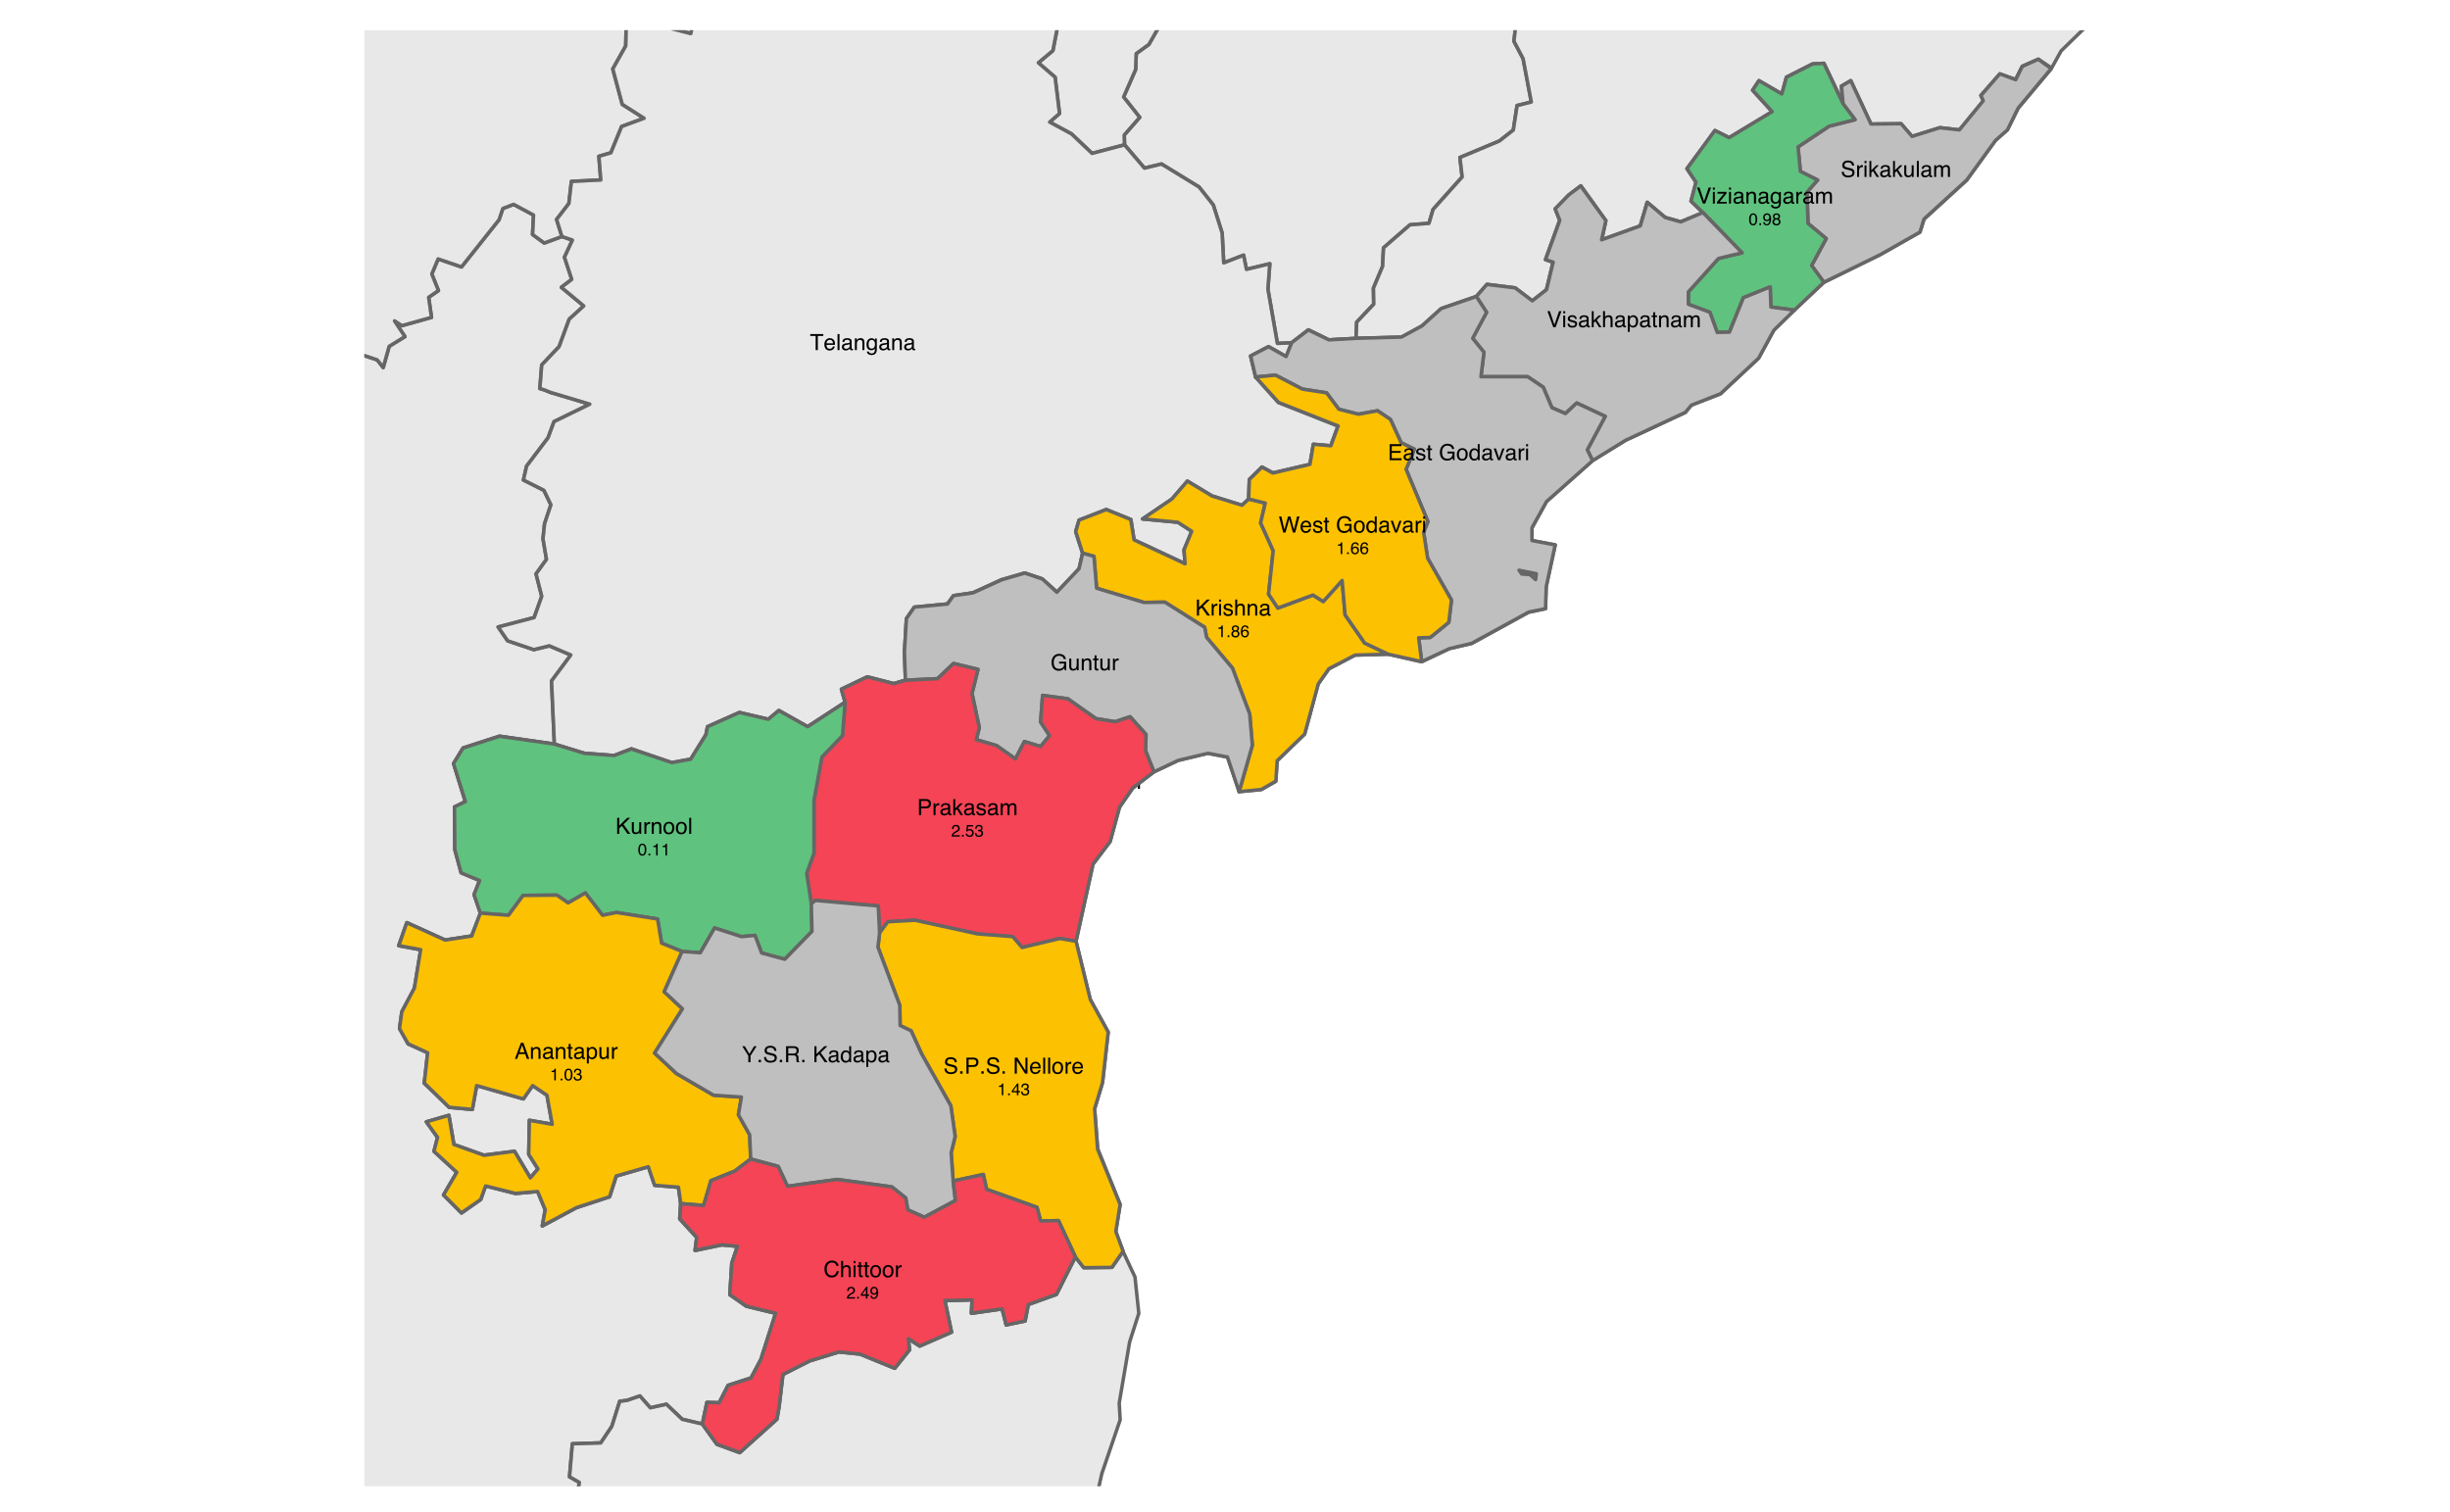 <?xml version="1.0" encoding="UTF-8"?>
<svg xmlns="http://www.w3.org/2000/svg" xmlns:xlink="http://www.w3.org/1999/xlink" width="525pt" height="324pt" viewBox="0 0 525 324" version="1.1">
<defs>
<g>
<symbol overflow="visible" id="glyph0-0">
<path style="stroke:none;" d="M 0.156 0 L 0.156 -3.438 L 2.891 -3.438 L 2.891 0 Z M 2.453 -0.438 L 2.453 -3.016 L 0.578 -3.016 L 0.578 -0.438 Z M 2.453 -0.438 "/>
</symbol>
<symbol overflow="visible" id="glyph0-1">
<path style="stroke:none;" d="M 2.125 -1.406 L 1.609 -2.938 L 1.047 -1.406 Z M 1.359 -3.438 L 1.891 -3.438 L 3.141 0 L 2.625 0 L 2.281 -1.031 L 0.922 -1.031 L 0.547 0 L 0.062 0 Z M 1.359 -3.438 "/>
</symbol>
<symbol overflow="visible" id="glyph0-2">
<path style="stroke:none;" d="M 0.312 -2.516 L 0.703 -2.516 L 0.703 -2.156 C 0.828 -2.301 0.953 -2.406 1.078 -2.469 C 1.211 -2.531 1.363 -2.562 1.531 -2.562 C 1.883 -2.562 2.125 -2.438 2.25 -2.188 C 2.32 -2.051 2.359 -1.859 2.359 -1.609 L 2.359 0 L 1.922 0 L 1.922 -1.578 C 1.922 -1.734 1.898 -1.859 1.859 -1.953 C 1.785 -2.109 1.648 -2.188 1.453 -2.188 C 1.348 -2.188 1.266 -2.176 1.203 -2.156 C 1.086 -2.125 0.988 -2.055 0.906 -1.953 C 0.832 -1.867 0.785 -1.781 0.766 -1.688 C 0.742 -1.602 0.734 -1.477 0.734 -1.312 L 0.734 0 L 0.312 0 Z M 1.297 -2.562 Z M 1.297 -2.562 "/>
</symbol>
<symbol overflow="visible" id="glyph0-3">
<path style="stroke:none;" d="M 0.578 -1.219 C 0.578 -0.957 0.633 -0.734 0.75 -0.547 C 0.863 -0.367 1.047 -0.281 1.297 -0.281 C 1.492 -0.281 1.656 -0.363 1.781 -0.531 C 1.906 -0.695 1.969 -0.938 1.969 -1.25 C 1.969 -1.57 1.898 -1.805 1.766 -1.953 C 1.641 -2.109 1.484 -2.188 1.297 -2.188 C 1.078 -2.188 0.898 -2.102 0.766 -1.938 C 0.641 -1.781 0.578 -1.539 0.578 -1.219 Z M 1.203 -2.547 C 1.398 -2.547 1.562 -2.508 1.688 -2.438 C 1.77 -2.383 1.859 -2.301 1.953 -2.188 L 1.953 -3.453 L 2.359 -3.453 L 2.359 0 L 1.969 0 L 1.969 -0.344 C 1.875 -0.188 1.758 -0.07 1.625 0 C 1.488 0.062 1.336 0.094 1.172 0.094 C 0.891 0.094 0.645 -0.02 0.438 -0.25 C 0.227 -0.488 0.125 -0.805 0.125 -1.203 C 0.125 -1.566 0.219 -1.879 0.406 -2.141 C 0.594 -2.41 0.859 -2.547 1.203 -2.547 Z M 1.203 -2.547 "/>
</symbol>
<symbol overflow="visible" id="glyph0-4">
<path style="stroke:none;" d="M 0.312 -3.453 L 0.734 -3.453 L 0.734 -2.172 C 0.828 -2.297 0.914 -2.383 1 -2.438 C 1.133 -2.52 1.305 -2.562 1.516 -2.562 C 1.867 -2.562 2.113 -2.438 2.25 -2.188 C 2.32 -2.051 2.359 -1.859 2.359 -1.609 L 2.359 0 L 1.922 0 L 1.922 -1.578 C 1.922 -1.766 1.895 -1.898 1.844 -1.984 C 1.77 -2.117 1.629 -2.188 1.422 -2.188 C 1.242 -2.188 1.082 -2.125 0.938 -2 C 0.801 -1.883 0.734 -1.66 0.734 -1.328 L 0.734 0 L 0.312 0 Z M 0.312 -3.453 "/>
</symbol>
<symbol overflow="visible" id="glyph0-5">
<path style="stroke:none;" d="M 0.328 -2.516 L 0.719 -2.516 L 0.719 -2.078 C 0.75 -2.16 0.828 -2.258 0.953 -2.375 C 1.086 -2.5 1.238 -2.562 1.406 -2.562 C 1.414 -2.562 1.426 -2.562 1.438 -2.562 C 1.457 -2.562 1.492 -2.555 1.547 -2.547 L 1.547 -2.109 C 1.516 -2.109 1.488 -2.109 1.469 -2.109 C 1.445 -2.117 1.426 -2.125 1.406 -2.125 C 1.188 -2.125 1.02 -2.051 0.906 -1.906 C 0.801 -1.77 0.75 -1.613 0.75 -1.438 L 0.75 0 L 0.328 0 Z M 0.328 -2.516 "/>
</symbol>
<symbol overflow="visible" id="glyph0-6">
<path style="stroke:none;" d="M 0.625 -0.672 C 0.625 -0.547 0.672 -0.445 0.766 -0.375 C 0.859 -0.312 0.961 -0.281 1.078 -0.281 C 1.223 -0.281 1.367 -0.312 1.516 -0.375 C 1.742 -0.488 1.859 -0.676 1.859 -0.938 L 1.859 -1.281 C 1.805 -1.25 1.738 -1.219 1.656 -1.188 C 1.582 -1.164 1.504 -1.148 1.422 -1.141 L 1.172 -1.109 C 1.016 -1.086 0.898 -1.055 0.828 -1.016 C 0.691 -0.941 0.625 -0.828 0.625 -0.672 Z M 1.656 -1.516 C 1.75 -1.523 1.812 -1.566 1.844 -1.641 C 1.863 -1.68 1.875 -1.734 1.875 -1.797 C 1.875 -1.941 1.82 -2.047 1.719 -2.109 C 1.613 -2.18 1.469 -2.219 1.281 -2.219 C 1.062 -2.219 0.906 -2.156 0.812 -2.031 C 0.758 -1.969 0.727 -1.875 0.719 -1.75 L 0.328 -1.75 C 0.328 -2.051 0.422 -2.258 0.609 -2.375 C 0.805 -2.5 1.035 -2.562 1.297 -2.562 C 1.586 -2.562 1.828 -2.508 2.016 -2.406 C 2.191 -2.289 2.281 -2.113 2.281 -1.875 L 2.281 -0.438 C 2.281 -0.383 2.289 -0.344 2.312 -0.312 C 2.332 -0.289 2.367 -0.281 2.422 -0.281 C 2.441 -0.281 2.461 -0.281 2.484 -0.281 C 2.516 -0.289 2.539 -0.297 2.562 -0.297 L 2.562 0.016 C 2.5 0.035 2.445 0.047 2.406 0.047 C 2.375 0.047 2.332 0.047 2.281 0.047 C 2.133 0.047 2.023 0 1.953 -0.094 C 1.922 -0.156 1.898 -0.234 1.891 -0.328 C 1.797 -0.211 1.672 -0.113 1.516 -0.031 C 1.359 0.039 1.18 0.078 0.984 0.078 C 0.754 0.078 0.562 0.008 0.406 -0.125 C 0.258 -0.27 0.188 -0.445 0.188 -0.656 C 0.188 -0.883 0.258 -1.062 0.406 -1.188 C 0.551 -1.32 0.742 -1.406 0.984 -1.438 Z M 1.297 -2.562 Z M 1.297 -2.562 "/>
</symbol>
<symbol overflow="visible" id="glyph0-7">
<path style="stroke:none;" d=""/>
</symbol>
<symbol overflow="visible" id="glyph0-8">
<path style="stroke:none;" d="M 0.406 -3.438 L 1.953 -3.438 C 2.266 -3.438 2.516 -3.348 2.703 -3.172 C 2.891 -3.004 2.984 -2.766 2.984 -2.453 C 2.984 -2.18 2.898 -1.945 2.734 -1.75 C 2.566 -1.551 2.305 -1.453 1.953 -1.453 L 0.875 -1.453 L 0.875 0 L 0.406 0 Z M 2.516 -2.453 C 2.516 -2.703 2.422 -2.875 2.234 -2.969 C 2.129 -3.02 1.984 -3.047 1.797 -3.047 L 0.875 -3.047 L 0.875 -1.844 L 1.797 -1.844 C 2.016 -1.844 2.188 -1.883 2.312 -1.969 C 2.445 -2.062 2.516 -2.223 2.516 -2.453 Z M 2.516 -2.453 "/>
</symbol>
<symbol overflow="visible" id="glyph0-9">
<path style="stroke:none;" d="M 1.359 -2.562 C 1.535 -2.562 1.707 -2.52 1.875 -2.438 C 2.039 -2.352 2.164 -2.242 2.25 -2.109 C 2.332 -1.984 2.391 -1.836 2.422 -1.672 C 2.441 -1.555 2.453 -1.375 2.453 -1.125 L 0.625 -1.125 C 0.625 -0.863 0.68 -0.656 0.797 -0.5 C 0.91 -0.352 1.086 -0.281 1.328 -0.281 C 1.547 -0.281 1.719 -0.352 1.844 -0.5 C 1.926 -0.582 1.984 -0.676 2.016 -0.781 L 2.422 -0.781 C 2.41 -0.695 2.375 -0.598 2.312 -0.484 C 2.25 -0.367 2.18 -0.273 2.109 -0.203 C 1.984 -0.078 1.82 0.004 1.625 0.047 C 1.531 0.078 1.414 0.094 1.281 0.094 C 0.969 0.094 0.703 -0.02 0.484 -0.25 C 0.273 -0.477 0.172 -0.797 0.172 -1.203 C 0.172 -1.609 0.281 -1.938 0.5 -2.188 C 0.719 -2.438 1.004 -2.562 1.359 -2.562 Z M 2.031 -1.453 C 2.008 -1.641 1.969 -1.785 1.906 -1.891 C 1.789 -2.098 1.598 -2.203 1.328 -2.203 C 1.129 -2.203 0.961 -2.129 0.828 -1.984 C 0.703 -1.848 0.633 -1.672 0.625 -1.453 Z M 1.312 -2.562 Z M 1.312 -2.562 "/>
</symbol>
<symbol overflow="visible" id="glyph0-10">
<path style="stroke:none;" d="M 0.562 -0.781 C 0.57 -0.645 0.609 -0.539 0.672 -0.469 C 0.773 -0.332 0.957 -0.266 1.219 -0.266 C 1.375 -0.266 1.508 -0.297 1.625 -0.359 C 1.75 -0.43 1.812 -0.535 1.812 -0.672 C 1.812 -0.785 1.766 -0.867 1.672 -0.922 C 1.609 -0.953 1.484 -0.992 1.297 -1.047 L 0.969 -1.125 C 0.758 -1.176 0.602 -1.234 0.5 -1.297 C 0.312 -1.41 0.219 -1.57 0.219 -1.781 C 0.219 -2.02 0.301 -2.211 0.469 -2.359 C 0.645 -2.504 0.879 -2.578 1.172 -2.578 C 1.547 -2.578 1.816 -2.461 1.984 -2.234 C 2.086 -2.098 2.141 -1.945 2.141 -1.781 L 1.75 -1.781 C 1.738 -1.883 1.703 -1.973 1.641 -2.047 C 1.547 -2.16 1.379 -2.219 1.141 -2.219 C 0.984 -2.219 0.863 -2.188 0.781 -2.125 C 0.695 -2.062 0.656 -1.977 0.656 -1.875 C 0.656 -1.77 0.707 -1.688 0.812 -1.625 C 0.875 -1.582 0.969 -1.547 1.094 -1.516 L 1.375 -1.453 C 1.676 -1.379 1.879 -1.305 1.984 -1.234 C 2.141 -1.129 2.219 -0.957 2.219 -0.719 C 2.219 -0.5 2.133 -0.305 1.969 -0.141 C 1.801 0.016 1.547 0.094 1.203 0.094 C 0.828 0.094 0.562 0.008 0.406 -0.156 C 0.25 -0.32 0.164 -0.531 0.156 -0.781 Z M 1.188 -2.562 Z M 1.188 -2.562 "/>
</symbol>
<symbol overflow="visible" id="glyph0-11">
<path style="stroke:none;" d="M 2.875 -3.438 L 2.875 -3.031 L 1.703 -3.031 L 1.703 0 L 1.234 0 L 1.234 -3.031 L 0.078 -3.031 L 0.078 -3.438 Z M 2.875 -3.438 "/>
</symbol>
<symbol overflow="visible" id="glyph0-12">
<path style="stroke:none;" d="M 0.328 -3.438 L 0.75 -3.438 L 0.75 0 L 0.328 0 Z M 0.328 -3.438 "/>
</symbol>
<symbol overflow="visible" id="glyph0-13">
<path style="stroke:none;" d="M 1.188 -2.547 C 1.383 -2.547 1.555 -2.5 1.703 -2.406 C 1.785 -2.352 1.867 -2.273 1.953 -2.172 L 1.953 -2.484 L 2.344 -2.484 L 2.344 -0.203 C 2.344 0.117 2.297 0.367 2.203 0.547 C 2.023 0.891 1.691 1.062 1.203 1.062 C 0.941 1.062 0.719 1 0.531 0.875 C 0.344 0.758 0.238 0.57 0.219 0.312 L 0.656 0.312 C 0.664 0.426 0.703 0.516 0.766 0.578 C 0.859 0.672 1.008 0.719 1.219 0.719 C 1.539 0.719 1.754 0.602 1.859 0.375 C 1.91 0.238 1.938 0 1.938 -0.344 C 1.852 -0.219 1.75 -0.125 1.625 -0.062 C 1.508 0 1.352 0.031 1.156 0.031 C 0.883 0.031 0.645 -0.062 0.438 -0.25 C 0.238 -0.445 0.141 -0.77 0.141 -1.219 C 0.141 -1.633 0.242 -1.957 0.453 -2.188 C 0.66 -2.426 0.906 -2.547 1.188 -2.547 Z M 1.953 -1.266 C 1.953 -1.578 1.883 -1.805 1.75 -1.953 C 1.625 -2.109 1.461 -2.188 1.266 -2.188 C 0.973 -2.188 0.77 -2.047 0.656 -1.766 C 0.602 -1.617 0.578 -1.426 0.578 -1.188 C 0.578 -0.895 0.633 -0.676 0.75 -0.531 C 0.863 -0.383 1.016 -0.312 1.203 -0.312 C 1.516 -0.312 1.727 -0.445 1.844 -0.719 C 1.914 -0.875 1.953 -1.055 1.953 -1.266 Z M 1.25 -2.562 Z M 1.25 -2.562 "/>
</symbol>
<symbol overflow="visible" id="glyph0-14">
<path style="stroke:none;" d="M 0.672 -1.109 C 0.68 -0.91 0.727 -0.754 0.812 -0.641 C 0.969 -0.41 1.238 -0.297 1.625 -0.297 C 1.801 -0.297 1.961 -0.32 2.109 -0.375 C 2.379 -0.469 2.516 -0.641 2.516 -0.891 C 2.516 -1.078 2.457 -1.207 2.344 -1.281 C 2.227 -1.363 2.039 -1.43 1.781 -1.484 L 1.328 -1.594 C 1.016 -1.664 0.797 -1.742 0.672 -1.828 C 0.453 -1.973 0.344 -2.188 0.344 -2.469 C 0.344 -2.781 0.445 -3.035 0.656 -3.234 C 0.875 -3.43 1.18 -3.531 1.578 -3.531 C 1.941 -3.531 2.25 -3.441 2.5 -3.266 C 2.75 -3.086 2.875 -2.812 2.875 -2.438 L 2.438 -2.438 C 2.414 -2.613 2.363 -2.754 2.281 -2.859 C 2.145 -3.035 1.906 -3.125 1.562 -3.125 C 1.289 -3.125 1.094 -3.066 0.969 -2.953 C 0.852 -2.836 0.797 -2.703 0.797 -2.547 C 0.797 -2.379 0.863 -2.254 1 -2.172 C 1.094 -2.129 1.301 -2.066 1.625 -1.984 L 2.109 -1.875 C 2.336 -1.82 2.516 -1.75 2.641 -1.656 C 2.859 -1.5 2.969 -1.27 2.969 -0.969 C 2.969 -0.582 2.828 -0.305 2.547 -0.141 C 2.273 0.016 1.957 0.094 1.594 0.094 C 1.164 0.094 0.832 -0.016 0.594 -0.234 C 0.344 -0.441 0.223 -0.734 0.234 -1.109 Z M 1.609 -3.531 Z M 1.609 -3.531 "/>
</symbol>
<symbol overflow="visible" id="glyph0-15">
<path style="stroke:none;" d="M 0.312 -2.5 L 0.734 -2.5 L 0.734 0 L 0.312 0 Z M 0.312 -3.438 L 0.734 -3.438 L 0.734 -2.969 L 0.312 -2.969 Z M 0.312 -3.438 "/>
</symbol>
<symbol overflow="visible" id="glyph0-16">
<path style="stroke:none;" d="M 0.297 -3.438 L 0.703 -3.438 L 0.703 -1.438 L 1.781 -2.516 L 2.328 -2.516 L 1.359 -1.562 L 2.375 0 L 1.844 0 L 1.062 -1.266 L 0.703 -0.938 L 0.703 0 L 0.297 0 Z M 0.297 -3.438 "/>
</symbol>
<symbol overflow="visible" id="glyph0-17">
<path style="stroke:none;" d="M 0.734 -2.516 L 0.734 -0.844 C 0.734 -0.719 0.754 -0.613 0.797 -0.531 C 0.867 -0.375 1.004 -0.297 1.203 -0.297 C 1.504 -0.297 1.707 -0.43 1.812 -0.703 C 1.863 -0.836 1.891 -1.031 1.891 -1.281 L 1.891 -2.516 L 2.312 -2.516 L 2.312 0 L 1.922 0 L 1.922 -0.375 C 1.867 -0.281 1.801 -0.195 1.719 -0.125 C 1.562 0 1.367 0.062 1.141 0.062 C 0.773 0.062 0.531 -0.055 0.406 -0.297 C 0.332 -0.422 0.297 -0.586 0.297 -0.797 L 0.297 -2.516 Z M 1.312 -2.562 Z M 1.312 -2.562 "/>
</symbol>
<symbol overflow="visible" id="glyph0-18">
<path style="stroke:none;" d="M 0.312 -2.516 L 0.719 -2.516 L 0.719 -2.156 C 0.82 -2.281 0.914 -2.367 1 -2.422 C 1.133 -2.516 1.289 -2.562 1.469 -2.562 C 1.664 -2.562 1.828 -2.516 1.953 -2.422 C 2.023 -2.359 2.086 -2.273 2.141 -2.172 C 2.234 -2.305 2.344 -2.406 2.469 -2.469 C 2.594 -2.531 2.734 -2.562 2.891 -2.562 C 3.234 -2.562 3.469 -2.441 3.594 -2.203 C 3.656 -2.066 3.688 -1.891 3.688 -1.672 L 3.688 0 L 3.25 0 L 3.25 -1.75 C 3.25 -1.914 3.207 -2.031 3.125 -2.094 C 3.039 -2.156 2.938 -2.188 2.812 -2.188 C 2.645 -2.188 2.5 -2.129 2.375 -2.016 C 2.258 -1.898 2.203 -1.711 2.203 -1.453 L 2.203 0 L 1.781 0 L 1.781 -1.641 C 1.781 -1.805 1.758 -1.93 1.719 -2.016 C 1.656 -2.129 1.535 -2.188 1.359 -2.188 C 1.203 -2.188 1.055 -2.125 0.922 -2 C 0.797 -1.875 0.734 -1.648 0.734 -1.328 L 0.734 0 L 0.312 0 Z M 0.312 -2.516 "/>
</symbol>
<symbol overflow="visible" id="glyph0-19">
<path style="stroke:none;" d="M 0.641 -3.438 L 1.625 -0.516 L 2.609 -3.438 L 3.125 -3.438 L 1.875 0 L 1.375 0 L 0.125 -3.438 Z M 0.641 -3.438 "/>
</symbol>
<symbol overflow="visible" id="glyph0-20">
<path style="stroke:none;" d="M 0.125 -0.328 L 1.609 -2.125 L 0.234 -2.125 L 0.234 -2.516 L 2.172 -2.516 L 2.172 -2.172 L 0.703 -0.375 L 2.219 -0.375 L 2.219 0 L 0.125 0 Z M 1.203 -2.562 Z M 1.203 -2.562 "/>
</symbol>
<symbol overflow="visible" id="glyph0-21">
<path style="stroke:none;" d="M 1.375 -0.281 C 1.562 -0.281 1.719 -0.363 1.844 -0.531 C 1.977 -0.695 2.047 -0.941 2.047 -1.266 C 2.047 -1.461 2.02 -1.633 1.969 -1.781 C 1.852 -2.062 1.656 -2.203 1.375 -2.203 C 1.082 -2.203 0.879 -2.055 0.766 -1.766 C 0.711 -1.609 0.688 -1.41 0.688 -1.172 C 0.688 -0.973 0.711 -0.805 0.766 -0.672 C 0.879 -0.41 1.082 -0.281 1.375 -0.281 Z M 0.281 -2.5 L 0.688 -2.5 L 0.688 -2.172 C 0.77 -2.273 0.863 -2.359 0.969 -2.422 C 1.102 -2.516 1.27 -2.562 1.469 -2.562 C 1.75 -2.562 1.988 -2.453 2.188 -2.234 C 2.383 -2.023 2.484 -1.719 2.484 -1.312 C 2.484 -0.758 2.344 -0.367 2.062 -0.141 C 1.875 0.004 1.66 0.078 1.422 0.078 C 1.234 0.078 1.078 0.035 0.953 -0.047 C 0.879 -0.086 0.797 -0.164 0.703 -0.281 L 0.703 1 L 0.281 1 Z M 0.281 -2.5 "/>
</symbol>
<symbol overflow="visible" id="glyph0-22">
<path style="stroke:none;" d="M 0.391 -3.203 L 0.812 -3.203 L 0.812 -2.516 L 1.219 -2.516 L 1.219 -2.172 L 0.812 -2.172 L 0.812 -0.531 C 0.812 -0.438 0.844 -0.375 0.906 -0.344 C 0.938 -0.332 0.992 -0.328 1.078 -0.328 C 1.098 -0.328 1.117 -0.328 1.141 -0.328 C 1.16 -0.328 1.188 -0.328 1.219 -0.328 L 1.219 0 C 1.164 0.008 1.113 0.02 1.062 0.031 C 1.008 0.039 0.957 0.047 0.906 0.047 C 0.707 0.047 0.57 -0.004 0.5 -0.109 C 0.426 -0.211 0.391 -0.344 0.391 -0.5 L 0.391 -2.172 L 0.047 -2.172 L 0.047 -2.516 L 0.391 -2.516 Z M 0.391 -3.203 "/>
</symbol>
<symbol overflow="visible" id="glyph0-23">
<path style="stroke:none;" d="M 0.359 -3.438 L 0.812 -3.438 L 0.812 -1.766 L 2.5 -3.438 L 3.141 -3.438 L 1.703 -2.047 L 3.188 0 L 2.578 0 L 1.375 -1.719 L 0.812 -1.203 L 0.812 0 L 0.359 0 Z M 0.359 -3.438 "/>
</symbol>
<symbol overflow="visible" id="glyph0-24">
<path style="stroke:none;" d="M 1.859 -3.531 C 2.18 -3.531 2.457 -3.469 2.688 -3.344 C 3.031 -3.164 3.238 -2.852 3.312 -2.406 L 2.859 -2.406 C 2.797 -2.656 2.676 -2.836 2.5 -2.953 C 2.332 -3.066 2.113 -3.125 1.844 -3.125 C 1.52 -3.125 1.25 -3.004 1.031 -2.766 C 0.812 -2.523 0.703 -2.164 0.703 -1.688 C 0.703 -1.281 0.789 -0.945 0.969 -0.688 C 1.156 -0.438 1.453 -0.312 1.859 -0.312 C 2.172 -0.312 2.426 -0.398 2.625 -0.578 C 2.832 -0.754 2.938 -1.047 2.938 -1.453 L 1.859 -1.453 L 1.859 -1.844 L 3.375 -1.844 L 3.375 0 L 3.078 0 L 2.969 -0.438 C 2.801 -0.27 2.66 -0.148 2.547 -0.078 C 2.336 0.035 2.078 0.094 1.766 0.094 C 1.359 0.094 1.008 -0.035 0.719 -0.297 C 0.395 -0.629 0.234 -1.086 0.234 -1.672 C 0.234 -2.242 0.391 -2.703 0.703 -3.047 C 0.992 -3.367 1.379 -3.531 1.859 -3.531 Z M 1.781 -3.531 Z M 1.781 -3.531 "/>
</symbol>
<symbol overflow="visible" id="glyph0-25">
<path style="stroke:none;" d="M 0.406 -3.438 L 2.922 -3.438 L 2.922 -3.016 L 0.859 -3.016 L 0.859 -1.969 L 2.766 -1.969 L 2.766 -1.578 L 0.859 -1.578 L 0.859 -0.406 L 2.953 -0.406 L 2.953 0 L 0.406 0 Z M 1.688 -3.438 Z M 1.688 -3.438 "/>
</symbol>
<symbol overflow="visible" id="glyph0-26">
<path style="stroke:none;" d="M 1.297 -0.266 C 1.578 -0.266 1.77 -0.367 1.875 -0.578 C 1.977 -0.797 2.031 -1.035 2.031 -1.297 C 2.031 -1.523 1.992 -1.711 1.922 -1.859 C 1.805 -2.098 1.602 -2.219 1.312 -2.219 C 1.051 -2.219 0.863 -2.117 0.75 -1.922 C 0.633 -1.723 0.578 -1.484 0.578 -1.203 C 0.578 -0.941 0.633 -0.719 0.75 -0.531 C 0.863 -0.352 1.047 -0.266 1.297 -0.266 Z M 1.328 -2.578 C 1.648 -2.578 1.922 -2.469 2.141 -2.25 C 2.359 -2.039 2.469 -1.727 2.469 -1.312 C 2.469 -0.906 2.367 -0.566 2.172 -0.297 C 1.984 -0.035 1.68 0.094 1.266 0.094 C 0.922 0.094 0.645 -0.02 0.438 -0.25 C 0.238 -0.488 0.141 -0.805 0.141 -1.203 C 0.141 -1.617 0.242 -1.953 0.453 -2.203 C 0.672 -2.453 0.961 -2.578 1.328 -2.578 Z M 1.312 -2.562 Z M 1.312 -2.562 "/>
</symbol>
<symbol overflow="visible" id="glyph0-27">
<path style="stroke:none;" d="M 0.516 -2.516 L 1.188 -0.469 L 1.891 -2.516 L 2.344 -2.516 L 1.406 0 L 0.953 0 L 0.031 -2.516 Z M 0.516 -2.516 "/>
</symbol>
<symbol overflow="visible" id="glyph0-28">
<path style="stroke:none;" d="M 0.406 -0.516 L 0.906 -0.516 L 0.906 0 L 0.406 0 Z M 0.406 -0.516 "/>
</symbol>
<symbol overflow="visible" id="glyph0-29">
<path style="stroke:none;" d="M 0.359 -3.438 L 0.922 -3.438 L 2.656 -0.656 L 2.656 -3.438 L 3.094 -3.438 L 3.094 0 L 2.578 0 L 0.812 -2.781 L 0.812 0 L 0.359 0 Z M 1.703 -3.438 Z M 1.703 -3.438 "/>
</symbol>
<symbol overflow="visible" id="glyph0-30">
<path style="stroke:none;" d="M 0.594 -3.438 L 1.234 -0.641 L 2.016 -3.438 L 2.531 -3.438 L 3.297 -0.641 L 3.953 -3.438 L 4.469 -3.438 L 3.562 0 L 3.062 0 L 2.281 -2.859 L 1.469 0 L 0.984 0 L 0.094 -3.438 Z M 0.594 -3.438 "/>
</symbol>
<symbol overflow="visible" id="glyph0-31">
<path style="stroke:none;" d="M 0.094 -3.438 L 0.641 -3.438 L 1.625 -1.781 L 2.625 -3.438 L 3.172 -3.438 L 1.859 -1.391 L 1.859 0 L 1.391 0 L 1.391 -1.391 Z M 1.641 -3.438 Z M 1.641 -3.438 "/>
</symbol>
<symbol overflow="visible" id="glyph0-32">
<path style="stroke:none;" d="M 1.969 -1.859 C 2.188 -1.859 2.359 -1.898 2.484 -1.984 C 2.609 -2.078 2.672 -2.238 2.672 -2.469 C 2.672 -2.719 2.582 -2.883 2.406 -2.969 C 2.312 -3.02 2.188 -3.047 2.031 -3.047 L 0.891 -3.047 L 0.891 -1.859 Z M 0.422 -3.438 L 2.016 -3.438 C 2.273 -3.438 2.488 -3.398 2.656 -3.328 C 2.977 -3.18 3.141 -2.91 3.141 -2.516 C 3.141 -2.305 3.098 -2.133 3.016 -2 C 2.93 -1.875 2.812 -1.77 2.656 -1.688 C 2.789 -1.633 2.891 -1.562 2.953 -1.469 C 3.023 -1.383 3.066 -1.242 3.078 -1.047 L 3.094 -0.578 C 3.102 -0.453 3.113 -0.352 3.125 -0.281 C 3.156 -0.176 3.207 -0.109 3.281 -0.078 L 3.281 0 L 2.703 0 C 2.691 -0.031 2.68 -0.066 2.672 -0.109 C 2.66 -0.16 2.648 -0.254 2.641 -0.391 L 2.625 -0.953 C 2.613 -1.18 2.531 -1.332 2.375 -1.406 C 2.281 -1.445 2.141 -1.469 1.953 -1.469 L 0.891 -1.469 L 0.891 0 L 0.422 0 Z M 0.422 -3.438 "/>
</symbol>
<symbol overflow="visible" id="glyph0-33">
<path style="stroke:none;" d="M 1.812 -3.531 C 2.25 -3.531 2.586 -3.414 2.828 -3.188 C 3.066 -2.957 3.203 -2.695 3.234 -2.406 L 2.781 -2.406 C 2.727 -2.625 2.625 -2.797 2.469 -2.922 C 2.312 -3.055 2.094 -3.125 1.812 -3.125 C 1.477 -3.125 1.207 -3.004 1 -2.766 C 0.789 -2.535 0.688 -2.172 0.688 -1.672 C 0.688 -1.273 0.781 -0.953 0.969 -0.703 C 1.156 -0.453 1.438 -0.328 1.812 -0.328 C 2.156 -0.328 2.414 -0.457 2.594 -0.719 C 2.688 -0.852 2.758 -1.035 2.812 -1.266 L 3.266 -1.266 C 3.223 -0.898 3.086 -0.598 2.859 -0.359 C 2.586 -0.055 2.219 0.094 1.75 0.094 C 1.352 0.094 1.02 -0.031 0.75 -0.281 C 0.383 -0.594 0.203 -1.082 0.203 -1.75 C 0.203 -2.258 0.336 -2.676 0.609 -3 C 0.898 -3.352 1.301 -3.531 1.812 -3.531 Z M 1.719 -3.531 Z M 1.719 -3.531 "/>
</symbol>
<symbol overflow="visible" id="glyph1-0">
<path style="stroke:none;" d="M 0.109 0 L 0.109 -2.578 L 2.156 -2.578 L 2.156 0 Z M 1.844 -0.328 L 1.844 -2.25 L 0.438 -2.25 L 0.438 -0.328 Z M 1.844 -0.328 "/>
</symbol>
<symbol overflow="visible" id="glyph1-1">
<path style="stroke:none;" d="M 0.969 -2.516 C 1.289 -2.516 1.523 -2.379 1.672 -2.109 C 1.785 -1.898 1.844 -1.617 1.844 -1.266 C 1.844 -0.922 1.789 -0.633 1.688 -0.406 C 1.539 -0.094 1.301 0.062 0.969 0.062 C 0.664 0.062 0.441 -0.066 0.297 -0.328 C 0.172 -0.547 0.109 -0.836 0.109 -1.203 C 0.109 -1.492 0.145 -1.738 0.219 -1.938 C 0.363 -2.32 0.613 -2.516 0.969 -2.516 Z M 0.969 -0.219 C 1.133 -0.219 1.266 -0.289 1.359 -0.438 C 1.453 -0.582 1.5 -0.852 1.5 -1.25 C 1.5 -1.531 1.461 -1.766 1.391 -1.953 C 1.328 -2.141 1.191 -2.234 0.984 -2.234 C 0.805 -2.234 0.672 -2.145 0.578 -1.969 C 0.492 -1.789 0.453 -1.531 0.453 -1.188 C 0.453 -0.938 0.477 -0.734 0.531 -0.578 C 0.613 -0.336 0.758 -0.219 0.969 -0.219 Z M 0.969 -0.219 "/>
</symbol>
<symbol overflow="visible" id="glyph1-2">
<path style="stroke:none;" d="M 0.312 -0.375 L 0.672 -0.375 L 0.672 0 L 0.312 0 Z M 0.312 -0.375 "/>
</symbol>
<symbol overflow="visible" id="glyph1-3">
<path style="stroke:none;" d="M 0.484 -0.609 C 0.484 -0.43 0.547 -0.312 0.672 -0.25 C 0.742 -0.207 0.816 -0.188 0.891 -0.188 C 1.047 -0.188 1.176 -0.25 1.281 -0.375 C 1.383 -0.5 1.461 -0.754 1.516 -1.141 C 1.441 -1.035 1.352 -0.957 1.25 -0.906 C 1.145 -0.863 1.035 -0.844 0.922 -0.844 C 0.672 -0.844 0.473 -0.914 0.328 -1.062 C 0.191 -1.219 0.125 -1.414 0.125 -1.656 C 0.125 -1.883 0.191 -2.082 0.328 -2.25 C 0.473 -2.426 0.68 -2.516 0.953 -2.516 C 1.316 -2.516 1.566 -2.348 1.703 -2.016 C 1.785 -1.836 1.828 -1.613 1.828 -1.344 C 1.828 -1.031 1.781 -0.754 1.688 -0.516 C 1.531 -0.129 1.27 0.062 0.906 0.062 C 0.664 0.062 0.477 0 0.344 -0.125 C 0.219 -0.25 0.156 -0.41 0.156 -0.609 Z M 0.953 -1.125 C 1.078 -1.125 1.191 -1.164 1.297 -1.25 C 1.398 -1.332 1.453 -1.473 1.453 -1.672 C 1.453 -1.859 1.406 -2 1.312 -2.094 C 1.219 -2.188 1.098 -2.234 0.953 -2.234 C 0.805 -2.234 0.688 -2.18 0.594 -2.078 C 0.5 -1.973 0.453 -1.832 0.453 -1.656 C 0.453 -1.488 0.488 -1.359 0.562 -1.266 C 0.645 -1.172 0.773 -1.125 0.953 -1.125 Z M 0.953 -1.125 "/>
</symbol>
<symbol overflow="visible" id="glyph1-4">
<path style="stroke:none;" d="M 0.984 -1.453 C 1.117 -1.453 1.223 -1.488 1.297 -1.562 C 1.379 -1.645 1.422 -1.742 1.422 -1.859 C 1.422 -1.953 1.383 -2.035 1.312 -2.109 C 1.238 -2.191 1.125 -2.234 0.969 -2.234 C 0.812 -2.234 0.695 -2.191 0.625 -2.109 C 0.562 -2.035 0.531 -1.945 0.531 -1.844 C 0.531 -1.719 0.57 -1.617 0.656 -1.547 C 0.75 -1.484 0.859 -1.453 0.984 -1.453 Z M 1 -0.219 C 1.145 -0.219 1.266 -0.254 1.359 -0.328 C 1.453 -0.41 1.5 -0.531 1.5 -0.688 C 1.5 -0.852 1.445 -0.977 1.344 -1.062 C 1.25 -1.145 1.125 -1.188 0.969 -1.188 C 0.82 -1.188 0.703 -1.141 0.609 -1.047 C 0.516 -0.961 0.469 -0.848 0.469 -0.703 C 0.469 -0.566 0.508 -0.453 0.594 -0.359 C 0.676 -0.266 0.812 -0.219 1 -0.219 Z M 0.547 -1.344 C 0.461 -1.375 0.395 -1.414 0.344 -1.469 C 0.25 -1.562 0.203 -1.68 0.203 -1.828 C 0.203 -2.016 0.27 -2.176 0.406 -2.312 C 0.539 -2.445 0.734 -2.516 0.984 -2.516 C 1.223 -2.516 1.41 -2.453 1.547 -2.328 C 1.68 -2.203 1.75 -2.055 1.75 -1.891 C 1.75 -1.734 1.711 -1.602 1.641 -1.5 C 1.598 -1.445 1.531 -1.395 1.438 -1.344 C 1.539 -1.289 1.617 -1.234 1.672 -1.172 C 1.785 -1.055 1.844 -0.906 1.844 -0.719 C 1.844 -0.5 1.766 -0.312 1.609 -0.156 C 1.461 0 1.254 0.078 0.984 0.078 C 0.742 0.078 0.535 0.008 0.359 -0.125 C 0.191 -0.258 0.109 -0.453 0.109 -0.703 C 0.109 -0.848 0.145 -0.973 0.219 -1.078 C 0.289 -1.191 0.398 -1.281 0.547 -1.344 Z M 0.547 -1.344 "/>
</symbol>
<symbol overflow="visible" id="glyph1-5">
<path style="stroke:none;" d="M 0.344 -1.781 L 0.344 -2.016 C 0.57 -2.047 0.727 -2.086 0.812 -2.141 C 0.906 -2.191 0.973 -2.312 1.016 -2.5 L 1.266 -2.5 L 1.266 0 L 0.938 0 L 0.938 -1.781 Z M 0.344 -1.781 "/>
</symbol>
<symbol overflow="visible" id="glyph1-6">
<path style="stroke:none;" d="M 1.047 -2.516 C 1.328 -2.516 1.52 -2.441 1.625 -2.297 C 1.738 -2.16 1.797 -2.016 1.797 -1.859 L 1.484 -1.859 C 1.473 -1.953 1.445 -2.031 1.406 -2.094 C 1.32 -2.195 1.207 -2.25 1.062 -2.25 C 0.883 -2.25 0.742 -2.164 0.641 -2 C 0.535 -1.832 0.477 -1.598 0.469 -1.297 C 0.531 -1.398 0.617 -1.477 0.734 -1.531 C 0.836 -1.582 0.953 -1.609 1.078 -1.609 C 1.285 -1.609 1.469 -1.539 1.625 -1.406 C 1.781 -1.27 1.859 -1.07 1.859 -0.812 C 1.859 -0.582 1.781 -0.379 1.625 -0.203 C 1.477 -0.023 1.27 0.062 1 0.062 C 0.758 0.062 0.555 -0.023 0.391 -0.203 C 0.223 -0.379 0.141 -0.68 0.141 -1.109 C 0.141 -1.422 0.176 -1.688 0.25 -1.906 C 0.395 -2.312 0.66 -2.516 1.047 -2.516 Z M 1.031 -0.219 C 1.195 -0.219 1.32 -0.27 1.406 -0.375 C 1.488 -0.488 1.531 -0.625 1.531 -0.781 C 1.531 -0.906 1.488 -1.023 1.406 -1.141 C 1.332 -1.266 1.203 -1.328 1.016 -1.328 C 0.879 -1.328 0.758 -1.281 0.656 -1.188 C 0.551 -1.094 0.5 -0.957 0.5 -0.781 C 0.5 -0.625 0.547 -0.488 0.641 -0.375 C 0.734 -0.27 0.863 -0.219 1.031 -0.219 Z M 1.031 -0.219 "/>
</symbol>
<symbol overflow="visible" id="glyph1-7">
<path style="stroke:none;" d="M 0.109 0 C 0.117 -0.219 0.16 -0.406 0.234 -0.562 C 0.316 -0.727 0.473 -0.875 0.703 -1 L 1.031 -1.203 C 1.188 -1.285 1.297 -1.359 1.359 -1.422 C 1.453 -1.516 1.5 -1.625 1.5 -1.75 C 1.5 -1.895 1.453 -2.008 1.359 -2.094 C 1.273 -2.188 1.16 -2.234 1.016 -2.234 C 0.797 -2.234 0.645 -2.148 0.562 -1.984 C 0.52 -1.898 0.5 -1.781 0.5 -1.625 L 0.172 -1.625 C 0.172 -1.844 0.211 -2.02 0.297 -2.156 C 0.43 -2.395 0.672 -2.516 1.016 -2.516 C 1.305 -2.516 1.516 -2.438 1.641 -2.281 C 1.773 -2.133 1.844 -1.961 1.844 -1.766 C 1.844 -1.566 1.773 -1.395 1.641 -1.25 C 1.555 -1.164 1.41 -1.066 1.203 -0.953 L 0.953 -0.812 C 0.836 -0.75 0.75 -0.691 0.688 -0.641 C 0.57 -0.535 0.5 -0.422 0.469 -0.297 L 1.844 -0.297 L 1.844 0 Z M 0.109 0 "/>
</symbol>
<symbol overflow="visible" id="glyph1-8">
<path style="stroke:none;" d="M 0.438 -0.641 C 0.457 -0.461 0.539 -0.336 0.688 -0.266 C 0.77 -0.234 0.859 -0.219 0.953 -0.219 C 1.141 -0.219 1.273 -0.273 1.359 -0.391 C 1.453 -0.516 1.5 -0.648 1.5 -0.797 C 1.5 -0.961 1.445 -1.094 1.344 -1.188 C 1.238 -1.289 1.109 -1.344 0.953 -1.344 C 0.848 -1.344 0.754 -1.32 0.672 -1.281 C 0.598 -1.238 0.535 -1.18 0.484 -1.109 L 0.203 -1.125 L 0.391 -2.469 L 1.703 -2.469 L 1.703 -2.172 L 0.641 -2.172 L 0.531 -1.469 C 0.582 -1.508 0.633 -1.539 0.688 -1.562 C 0.781 -1.602 0.891 -1.625 1.016 -1.625 C 1.242 -1.625 1.438 -1.547 1.594 -1.391 C 1.758 -1.242 1.844 -1.062 1.844 -0.844 C 1.844 -0.602 1.77 -0.391 1.625 -0.203 C 1.477 -0.023 1.242 0.062 0.922 0.062 C 0.711 0.062 0.531 0.004 0.375 -0.109 C 0.219 -0.223 0.129 -0.398 0.109 -0.641 Z M 0.438 -0.641 "/>
</symbol>
<symbol overflow="visible" id="glyph1-9">
<path style="stroke:none;" d="M 0.938 0.062 C 0.633 0.062 0.414 -0.016 0.281 -0.172 C 0.156 -0.336 0.094 -0.535 0.094 -0.766 L 0.422 -0.766 C 0.43 -0.609 0.457 -0.492 0.5 -0.422 C 0.582 -0.285 0.734 -0.219 0.953 -0.219 C 1.117 -0.219 1.25 -0.258 1.344 -0.344 C 1.445 -0.438 1.5 -0.555 1.5 -0.703 C 1.5 -0.867 1.445 -0.984 1.344 -1.047 C 1.238 -1.117 1.094 -1.156 0.906 -1.156 C 0.883 -1.156 0.863 -1.156 0.844 -1.156 C 0.82 -1.156 0.797 -1.156 0.766 -1.156 L 0.766 -1.438 C 0.805 -1.438 0.836 -1.438 0.859 -1.438 C 0.879 -1.438 0.898 -1.438 0.922 -1.438 C 1.047 -1.438 1.145 -1.453 1.219 -1.484 C 1.352 -1.547 1.422 -1.664 1.422 -1.844 C 1.422 -1.969 1.375 -2.062 1.281 -2.125 C 1.195 -2.195 1.094 -2.234 0.969 -2.234 C 0.758 -2.234 0.613 -2.16 0.531 -2.016 C 0.488 -1.941 0.469 -1.832 0.469 -1.688 L 0.156 -1.688 C 0.156 -1.875 0.191 -2.035 0.266 -2.172 C 0.391 -2.398 0.613 -2.516 0.938 -2.516 C 1.195 -2.516 1.395 -2.457 1.531 -2.344 C 1.676 -2.227 1.75 -2.062 1.75 -1.844 C 1.75 -1.695 1.707 -1.57 1.625 -1.469 C 1.57 -1.414 1.504 -1.367 1.422 -1.328 C 1.555 -1.297 1.66 -1.227 1.734 -1.125 C 1.805 -1.02 1.844 -0.895 1.844 -0.75 C 1.844 -0.508 1.766 -0.312 1.609 -0.156 C 1.453 -0.008 1.227 0.062 0.938 0.062 Z M 0.938 0.062 "/>
</symbol>
<symbol overflow="visible" id="glyph1-10">
<path style="stroke:none;" d="M 1.188 -0.891 L 1.188 -2.031 L 0.375 -0.891 Z M 1.188 0 L 1.188 -0.609 L 0.094 -0.609 L 0.094 -0.922 L 1.25 -2.516 L 1.516 -2.516 L 1.516 -0.891 L 1.875 -0.891 L 1.875 -0.609 L 1.516 -0.609 L 1.516 0 Z M 1.188 0 "/>
</symbol>
</g>
<clipPath id="clip1">
  <path d="M 240 6.48 L 424 6.48 L 424 74 L 240 74 Z M 240 6.48 "/>
</clipPath>
<clipPath id="clip2">
  <path d="M 78.082 43 L 167 43 L 167 318.516 L 78.082 318.516 Z M 78.082 43 "/>
</clipPath>
<clipPath id="clip3">
  <path d="M 78.082 305 L 114 305 L 114 318.516 L 78.082 318.516 Z M 78.082 305 "/>
</clipPath>
<clipPath id="clip4">
  <path d="M 78.082 304 L 115 304 L 115 318.516 L 78.082 318.516 Z M 78.082 304 "/>
</clipPath>
<clipPath id="clip5">
  <path d="M 78.082 6.48 L 269 6.48 L 269 175 L 78.082 175 Z M 78.082 6.48 "/>
</clipPath>
<clipPath id="clip6">
  <path d="M 290 6.48 L 447.914 6.48 L 447.914 73 L 290 73 Z M 290 6.48 "/>
</clipPath>
<clipPath id="clip7">
  <path d="M 78.082 122 L 330 122 L 330 318.516 L 78.082 318.516 Z M 78.082 122 "/>
</clipPath>
<clipPath id="clip8">
  <path d="M 78.082 121 L 330 121 L 330 318.516 L 78.082 318.516 Z M 78.082 121 "/>
</clipPath>
<clipPath id="clip9">
  <path d="M 78.082 268 L 245 268 L 245 318.516 L 78.082 318.516 Z M 78.082 268 "/>
</clipPath>
<clipPath id="clip10">
  <path d="M 78.082 267 L 245 267 L 245 318.516 L 78.082 318.516 Z M 78.082 267 "/>
</clipPath>
<clipPath id="clip11">
  <path d="M 106 6.48 L 287 6.48 L 287 164 L 106 164 Z M 106 6.48 "/>
</clipPath>
<clipPath id="clip12">
  <path d="M 106 6.48 L 288 6.48 L 288 164 L 106 164 Z M 106 6.48 "/>
</clipPath>
</defs>
<g id="surface601">
<rect x="0" y="0" width="525" height="324" style="fill:rgb(100%,100%,100%);fill-opacity:1;stroke:none;"/>
<rect x="0" y="0" width="525" height="324" style="fill:rgb(100%,100%,100%);fill-opacity:1;stroke:none;"/>
<path style="fill-rule:evenodd;fill:rgb(85.098%,85.098%,85.098%);fill-opacity:0.6;stroke-width:0.75;stroke-linecap:round;stroke-linejoin:round;stroke:rgb(40%,40%,40%);stroke-opacity:1;stroke-miterlimit:10;" d="M 197.07 288.473 L 194.633 286.895 L 194.906 289.297 L 191.727 293.219 L 184.281 290.18 L 179.75 289.738 L 173.523 291.637 L 167.773 294.547 L 166.961 301.312 L 166.488 304.156 L 158.504 311.305 L 153.633 309.531 L 150.52 305.168 L 151.469 300.551 L 154.105 300.617 L 156 296.887 L 160.941 295.305 L 163.039 291.32 L 166.219 281.453 L 159.926 279.938 L 156.406 277.469 L 156.812 270.703 L 158.031 267.098 L 154.715 266.785 L 148.965 267.984 L 149.301 265.203 L 145.648 261.219 L 145.852 257.93 L 145.379 254.453 L 140.305 254.008 L 138.949 250.023 L 132.051 252.047 L 130.629 256.477 L 123.523 258.816 L 116.215 262.734 L 116.824 259.258 L 115.203 255.336 L 110.465 255.781 L 104.039 254.137 L 103.023 257.043 L 98.895 259.953 L 95.039 256.098 L 97.879 251.227 L 93.008 246.738 L 93.754 243.766 L 91.387 240.414 L 96.188 239.023 L 97.273 245.281 L 103.699 247.559 L 110.262 246.738 L 113.645 252.43 L 115.27 250.531 L 113.309 247.367 L 113.441 240.098 L 118.312 240.918 L 117.23 234.723 L 114.117 232.633 L 112.156 235.48 L 102.145 232.633 L 101.195 237.758 L 96.258 237.312 L 90.91 232.129 L 91.656 225.613 L 87.461 223.719 L 85.633 220.43 L 86.109 216.824 L 88.812 211.766 L 90.168 203.543 L 85.43 202.66 L 87.191 197.727 L 95.379 201.457 L 101.059 200.574 L 102.953 195.703 L 101.602 191.719 L 102.754 188.684 L 98.828 187.039 L 97.473 182.105 L 97.406 172.938 L 99.707 171.801 L 97.203 163.641 L 99.234 160.289 L 107.016 157.762 L 118.789 159.469 L 125.215 161.426 L 131.574 161.934 L 135.297 160.48 L 143.957 163.453 L 148.016 162.691 L 151.266 157.445 L 151.602 155.734 L 158.438 152.699 L 164.66 154.156 L 166.895 152.258 L 173.051 155.734 L 181.102 150.488 L 180.289 147.703 L 185.84 145.051 L 191.523 146.504 L 194.027 145.746 L 193.824 139.738 L 194.23 132.59 L 195.922 130.125 L 203.023 129.43 L 204.309 127.66 L 208.504 127.027 L 214.594 124.242 L 219.602 122.789 L 223.324 124.055 L 226.504 126.898 L 231.238 121.902 L 231.984 118.551 L 230.496 113.934 L 231.238 111.469 L 237.059 109.191 L 242.336 111.344 L 243.012 115.707 L 253.973 120.828 L 253.703 117.855 L 255.395 113.871 L 252.418 111.91 L 244.84 111.215 L 251.133 106.98 L 254.445 103.121 L 259.723 106.285 L 266.152 108.309 L 267.574 106.918 L 267.707 102.742 L 270.414 100.086 L 272.781 101.352 L 280.699 99.516 L 281.441 95.219 L 285.164 95.531 L 286.719 91.297 L 273.934 86.238 L 269.062 80.797 L 267.977 76.309 L 271.836 74.285 L 275.625 76.434 L 276.773 73.461 L 280.359 70.68 L 284.758 72.832 L 290.578 72.516 L 300.32 72.262 L 304.719 69.859 L 308.844 66.129 L 316.355 63.535 L 318.656 60.941 L 324.676 61.699 L 328.332 64.484 L 331.375 62.078 L 332.797 56.199 L 331.172 55.629 L 334.219 47.219 L 333.27 44.754 L 336.18 41.781 L 338.75 39.82 L 344.098 47.281 L 343.215 51.391 L 351.473 48.422 L 352.961 43.359 L 356.816 46.586 L 360.133 47.535 L 364.934 45.574 L 362.363 43.109 L 363.445 39.062 L 361.484 36.152 L 367.508 27.996 L 370.551 29.512 L 379.754 23.945 L 375.559 19.332 L 376.91 17.309 L 381.852 20.152 L 382.797 16.547 L 388.414 13.703 L 390.848 13.574 L 394.977 22.238 L 394.57 18.445 L 396.602 17.309 L 400.93 26.602 L 407.359 26.539 L 409.727 29.258 L 415.68 27.363 L 419.875 27.867 L 425.02 21.605 L 424.477 20.469 L 428.535 15.852 L 431.918 17.055 L 433.34 14.207 L 436.789 12.691 L 439.566 14.715 L 432.461 23.188 L 430.16 27.805 L 427.59 30.082 L 421.434 38.617 L 412.297 46.965 L 411.418 49.75 L 402.895 54.555 L 390.848 60.5 L 384.488 66.441 L 380.09 70.742 L 376.844 76.75 L 368.656 84.402 L 362.434 86.805 L 361.148 88.387 L 348.359 94.332 L 341.254 98.695 L 331.375 107.484 L 328.262 113.113 L 328.262 115.832 L 333.27 116.781 L 331.309 125.699 L 331.172 130.441 L 327.586 131.199 L 315.34 137.902 L 310.605 138.977 L 304.648 141.824 L 297.477 140.18 L 290.375 140.371 L 284.758 143.34 L 282.457 146.566 L 279.547 157.316 L 273.66 163.008 L 273.391 167.434 L 270.277 169.207 L 265.543 169.648 L 263.039 162.25 L 258.844 161.426 L 252.484 162.945 L 247.273 165.41 L 242.742 168.891 L 239.898 173 L 237.871 180.336 L 234.215 185.207 L 230.562 201.711 L 233.605 214.168 L 237.465 221.188 L 236.246 232.004 L 234.555 237.629 L 235.23 246.23 L 240.035 258.121 L 239.086 263.938 L 240.645 268.176 L 238.277 271.59 L 232.254 271.652 L 230.426 269.375 L 226.367 277.406 L 220.344 279.559 L 219.668 283.098 L 215.609 283.922 L 214.73 280.508 L 208.168 281.453 L 208.301 278.547 L 202.484 278.734 L 203.902 285.5 Z M 325.488 122.219 L 326.098 122.98 L 327.859 123.168 L 329.074 124.18 L 329.211 122.914 Z M 325.488 122.219 "/>
<g clip-path="url(#clip1)" clip-rule="nonzero">
<path style="fill-rule:evenodd;fill:rgb(85.098%,85.098%,85.098%);fill-opacity:0.6;stroke-width:0.75;stroke-linecap:round;stroke-linejoin:round;stroke:rgb(40%,40%,40%);stroke-opacity:1;stroke-miterlimit:10;" d="M 312.836 33.75 L 313.312 37.922 L 307.086 44.879 L 306.207 47.852 L 302.148 48.168 L 296.465 53.102 L 296.262 57.082 L 294.297 61.762 L 294.367 65.18 L 290.711 69.035 L 290.578 72.516 L 284.758 72.832 L 280.359 70.68 L 276.773 73.461 L 273.73 73.59 L 271.699 61.953 L 272.105 56.516 L 267.098 57.715 L 266.488 54.68 L 262.227 56.324 L 261.891 49.938 L 259.996 43.93 L 256.949 40.074 L 248.898 35.141 L 245.246 36.027 L 240.98 31.031 L 240.914 28.941 L 244.23 25.148 L 240.777 20.785 L 243.352 14.902 L 243.484 11.488 L 246.191 9.527 L 250.117 2.637 L 254.312 -0.148 L 255.867 3.898 L 262.023 4.91 L 266.488 1.371 L 268.383 -5.773 L 260.402 -10.203 L 258.508 -14.188 L 253.703 -16.777 L 252.957 -19.496 L 249.508 -19.879 L 252.215 -25.062 L 252.891 -32.461 L 251.133 -34.484 L 247.883 -34.105 L 246.258 -39.102 L 256.477 -43.148 L 254.918 -45.934 L 256.07 -54.785 L 251.809 -54.531 L 254.445 -58.832 L 253.633 -65.727 L 252.957 -70.848 L 249.305 -70.594 L 248.223 -78.309 L 249.305 -81.914 L 255.934 -84.254 L 258.031 -89.188 L 261.414 -95.637 L 260.402 -104.301 L 262.227 -108.918 L 264.934 -108.918 L 266.219 -112.27 L 265.609 -115.113 L 268.926 -124.918 L 273.188 -122.578 L 275.016 -130.926 L 278.262 -133.266 L 277.926 -139.906 L 281.578 -142.434 L 284.016 -140.98 L 287.531 -144.016 L 294.027 -142.371 L 300.523 -144.586 L 301.742 -148.125 L 305.258 -150.656 L 305.395 -150.973 L 308.168 -155.082 L 307.355 -160.078 L 311.145 -160.773 L 315.07 -165.074 L 314.73 -169.5 L 322.715 -170.637 L 326.098 -180.312 L 321.836 -184.172 L 316.625 -184.93 L 313.582 -190.434 L 309.32 -189.547 L 306.543 -191.129 L 300.051 -189.422 L 300.184 -196.375 L 303.84 -199.031 L 300.051 -204.344 L 299.711 -206.559 L 302.555 -208.391 L 305.125 -204.473 L 308.844 -203.016 L 313.785 -205.926 L 317.574 -205.484 L 320.891 -203.395 L 326.504 -205.102 L 328.805 -203.648 L 339.293 -201.941 L 345.383 -204.406 L 347.953 -208.141 L 353.23 -210.098 L 359.184 -205.926 L 365.543 -205.926 L 370.688 -208.266 L 376.098 -216.551 L 380.633 -215.789 L 384.285 -210.984 L 386.789 -205.547 L 392.742 -203.586 L 395.789 -193.91 L 403.027 -192.012 L 406.48 -195.047 L 406.41 -189.039 L 404.109 -183.602 L 409.051 -181.199 L 407.426 -173.738 L 408.578 -171.082 L 413.652 -164.945 L 422.312 -164.883 L 423.328 -162.543 L 420.078 -159.004 L 418.727 -155.398 L 416.289 -151.668 L 412.5 -149.137 L 409.457 -149.199 L 406.207 -146.227 L 406.277 -144.141 L 407.832 -141.422 L 406.207 -136.934 L 399.715 -135.668 L 397.008 -133.391 L 389.293 -129.219 L 385.301 -121.945 L 385.367 -118.277 L 387.668 -111.828 L 381.918 -105.945 L 383.07 -103.48 L 378.469 -102.402 L 376.438 -96.902 L 379.145 -92.477 L 378.875 -89.629 L 373.664 -91.211 L 373.395 -91.211 L 370.012 -80.27 L 364.934 -79.004 L 359.996 -81.914 L 345.586 -80.965 L 345.516 -77.93 L 342.066 -71.418 L 338.887 -69.645 L 337.602 -65.852 L 332.254 -68.066 L 332.863 -60.098 L 333.945 -56.934 L 331.984 -53.711 L 336.652 -47.828 L 334.961 -43.527 L 335.91 -37.27 L 334.352 -34.547 L 334.895 -30.438 L 349.035 -27.34 L 348.09 -20.066 L 343.555 -17.539 L 340.781 -22.281 L 336.992 -23.734 L 332.527 -20.32 L 329.145 -26.707 L 325.422 -27.148 L 320.348 -30.5 L 318.047 -30.121 L 314.867 -32.715 L 311.754 -30.25 L 311.754 -30.184 L 310.402 -25.633 L 311.484 -23.355 L 315.883 -21.395 L 316.625 -18.738 L 320.145 -18.234 L 319.875 -10.77 L 318.52 -5.207 L 321.699 -5.648 L 322.852 -1.602 L 325.625 -1.539 L 324.406 8.832 L 326.371 12.562 L 328.129 21.859 L 325.082 22.617 L 324.273 27.867 L 321.293 30.207 Z M 312.836 33.75 "/>
</g>
<g clip-path="url(#clip2)" clip-rule="nonzero">
<path style="fill-rule:evenodd;fill:rgb(85.098%,85.098%,85.098%);fill-opacity:0.6;stroke-width:0.75;stroke-linecap:round;stroke-linejoin:round;stroke:rgb(40%,40%,40%);stroke-opacity:1;stroke-miterlimit:10;" d="M 129.07 332.992 L 130.355 334.953 L 127.379 338.496 L 125.961 342.352 L 117.906 342.734 L 115 350.828 L 108.977 348.93 L 100.926 350.574 L 96.594 348.676 L 91.992 349.562 L 88.746 356.012 L 89.289 358.797 L 85.297 357.719 L 76.566 357.531 L 74.402 353.738 L 70.273 355.254 L 70.07 351.27 L 65.879 351.586 L 60.938 346.527 L 56.812 346.652 L 56.812 341.09 L 51.938 343.301 L 48.961 342.859 L 46.051 342.352 L 42.668 337.547 L 35.699 333.309 L 33.062 332.93 L 29.004 326.797 L 25.891 326.797 L 26.227 323.004 L 23.727 321.168 L 25.957 317.184 L 19.938 316.047 L 12.492 308.836 L 6.742 306.18 L 1.734 305.23 L -0.293 301.184 L -2.324 290.879 L -4.965 279.684 L -7.062 264.949 L -10.918 251.543 L -13.895 248.762 L -15.926 239.465 L -17.141 237.82 L -19.238 228.902 L -21 224.73 L -24.789 219.293 L -25.059 215.055 L -31.484 212.02 L -32.906 206.707 L -27.766 205.566 L -23.57 200.258 L -24.652 197.664 L -22.691 193.555 L -25.195 191.023 L -22.285 189.125 L -22.418 185.207 L -24.516 184.129 L -25.598 179.516 L -24.383 178.121 L -26.207 171.418 L -31.484 172.18 L -31.281 169.016 L -27.426 166.234 L -26.141 167.879 L -21.406 166.992 L -19.578 160.543 L -16.195 154.344 L -20.254 152.512 L -15.449 149.348 L -15.449 144.668 L -20.188 144.102 L -22.691 141.129 L -22.012 135.246 L -22.758 130.629 L -12.609 126.898 L -11.457 130.629 L -8.82 129.301 L -5.91 123.23 L 0.922 120.574 L 3.969 120.574 L 3.223 116.465 L 11.477 112.355 L 15.605 117.352 L 19.258 116.465 L 19.938 112.164 L 22.641 112.164 L 28.121 110.648 L 30.965 111.531 L 36.984 111.09 L 37.324 104.828 L 35.227 102.172 L 36.512 97.559 L 34.281 96.102 L 32.926 92.496 L 35.566 88.199 L 43.551 93.004 L 47.137 91.676 L 48.758 95.281 L 55.117 94.648 L 61.953 93.32 L 68.719 95.66 L 68.246 90.094 L 66.418 88.512 L 66.484 82.695 L 70.75 80.547 L 73.453 79.785 L 74.945 75.172 L 80.828 77.129 L 82.117 78.773 L 83.402 74.223 L 86.785 72.137 L 84.551 68.781 L 86.109 69.797 L 92.469 68.023 L 91.859 63.723 L 93.957 62.27 L 92.535 58.727 L 93.887 55.504 L 98.895 57.211 L 106.945 47.094 L 107.758 44.688 L 110.059 43.805 L 114.32 46.082 L 114.117 50.254 L 116.621 52.09 L 120.41 50.695 L 122.645 51.457 L 120.953 55.125 L 122.508 59.867 L 120.277 61.574 L 125.078 65.559 L 121.969 68.402 L 119.801 74.285 L 116.082 78.207 L 115.676 83.266 L 116.691 83.582 L 117.906 84.086 L 126.367 86.617 L 118.719 90.348 L 117.434 93.824 L 112.832 99.898 L 112.156 102.867 L 116.555 105.082 L 118.043 108.18 L 116.691 112.227 L 116.352 115.453 L 117.098 119.879 L 114.863 122.98 L 116.082 127.785 L 114.457 132.34 L 106.742 134.363 L 108.773 137.332 L 114.391 139.23 L 117.703 138.41 L 122.305 140.371 L 118.18 145.934 L 118.789 159.469 L 107.016 157.762 L 99.234 160.289 L 97.203 163.641 L 99.707 171.801 L 97.406 172.938 L 97.473 182.105 L 98.828 187.039 L 102.754 188.684 L 101.602 191.719 L 102.953 195.703 L 101.059 200.574 L 95.379 201.457 L 87.191 197.727 L 85.43 202.66 L 90.168 203.543 L 88.812 211.766 L 86.109 216.824 L 85.633 220.43 L 87.461 223.719 L 91.656 225.613 L 90.91 232.129 L 96.258 237.312 L 101.195 237.758 L 102.145 232.633 L 112.156 235.48 L 114.117 232.633 L 117.23 234.723 L 118.312 240.918 L 113.441 240.098 L 113.309 247.367 L 115.27 250.531 L 113.645 252.43 L 110.262 246.738 L 103.699 247.559 L 97.273 245.281 L 96.188 239.023 L 91.387 240.414 L 93.754 243.766 L 93.008 246.738 L 97.879 251.227 L 95.039 256.098 L 98.895 259.953 L 103.023 257.043 L 104.039 254.137 L 110.465 255.781 L 115.203 255.336 L 116.824 259.258 L 116.215 262.734 L 123.523 258.816 L 130.629 256.477 L 132.051 252.047 L 138.949 250.023 L 140.305 254.008 L 145.379 254.453 L 145.852 257.93 L 145.648 261.219 L 149.301 265.203 L 148.965 267.984 L 154.715 266.785 L 158.031 267.098 L 156.812 270.703 L 156.406 277.469 L 159.926 279.938 L 166.219 281.453 L 163.039 291.32 L 160.941 295.305 L 156 296.887 L 154.105 300.617 L 151.469 300.551 L 150.52 305.168 L 146.191 304.156 L 142.809 300.934 L 139.355 301.691 L 137.125 299.16 L 134.348 300.109 L 132.793 300.301 L 131.102 305.676 L 128.734 309.215 L 122.645 309.406 L 122.035 316.488 L 124.133 317.691 L 123.254 323.254 L 120.41 326.734 L 116.895 328.945 L 118.383 331.035 L 123.051 330.656 Z M 129.07 332.992 "/>
</g>
<g clip-path="url(#clip3)" clip-rule="nonzero">
<path style=" stroke:none;fill-rule:evenodd;fill:rgb(85.098%,85.098%,85.098%);fill-opacity:0.6;" d="M 100.383 510.695 L 94.227 504.75 L 82.723 490.141 L 81.98 488.434 L 76.027 482.617 L 72.98 472.5 L 67.23 460.355 L 65.945 455.93 L 64.188 441.828 L 59.18 423.805 L 61.277 423.234 L 58.977 423.68 L 56.27 414.57 L 49.91 400.598 L 47.812 395.664 L 44.09 380.488 L 38.406 366.574 L 34.891 364.172 L 32.047 353.863 L 31.301 353.672 L 31.102 353.672 L 24.605 346.719 L 23.32 346.59 L 18.648 339.762 L 16.418 339.824 L 14.859 336.031 L 9.379 322.242 L 8.23 320.914 L 1.734 305.23 L 6.742 306.18 L 12.492 308.836 L 19.938 316.047 L 25.957 317.184 L 23.727 321.168 L 26.227 323.004 L 25.891 326.797 L 29.004 326.797 L 33.062 332.93 L 35.699 333.309 L 42.668 337.547 L 46.051 342.352 L 48.961 342.859 L 51.938 343.301 L 56.812 341.09 L 56.812 346.652 L 60.938 346.527 L 65.879 351.586 L 70.07 351.27 L 70.273 355.254 L 68.516 358.48 L 62.156 361.895 L 72.168 368.281 L 76.027 369.609 L 74.875 373.719 L 71.359 376.883 L 79.613 377.199 L 83.062 375.109 L 82.523 378.461 L 85.16 382.512 L 80.828 388.961 L 88.543 392.121 L 91.926 396.168 L 88.883 404.707 L 87.867 412.676 L 88.68 416.531 L 91.25 420.199 L 91.52 420.453 L 91.59 420.516 L 95.242 422.035 L 98.285 420.074 L 100.047 417.672 L 104.039 415.711 L 108.773 421.465 L 107.895 426.523 L 107.691 430.824 L 105.457 437.781 L 106.945 441.387 L 103.43 449.984 L 107.961 451.82 L 110.125 450.43 L 113.848 453.969 L 111.074 458.84 L 108.504 464.402 L 107.895 471.105 L 105.051 474.902 L 102.617 477.684 L 104.578 481.543 L 107.352 483.691 L 104.848 488.688 L 103.562 490.016 L 107.961 497.543 L 107.625 500.828 Z M 32.113 352.914 L 31.504 352.156 L 31.301 353.039 Z M 32.113 352.914 "/>
</g>
<g clip-path="url(#clip4)" clip-rule="nonzero">
<path style="fill:none;stroke-width:0.75;stroke-linecap:round;stroke-linejoin:round;stroke:rgb(40%,40%,40%);stroke-opacity:1;stroke-miterlimit:10;" d="M 100.383 510.695 L 94.227 504.75 L 82.723 490.141 L 81.98 488.434 L 76.027 482.617 L 72.98 472.5 L 67.23 460.355 L 65.945 455.93 L 64.188 441.828 L 59.18 423.805 L 61.277 423.234 L 58.977 423.68 L 56.27 414.57 L 49.91 400.598 L 47.812 395.664 L 44.09 380.488 L 38.406 366.574 L 34.891 364.172 L 32.047 353.863 L 31.301 353.672 L 31.102 353.672 L 24.605 346.719 L 23.32 346.59 L 18.648 339.762 L 16.418 339.824 L 14.859 336.031 L 9.379 322.242 L 8.23 320.914 L 1.734 305.23 L 6.742 306.18 L 12.492 308.836 L 19.938 316.047 L 25.957 317.184 L 23.727 321.168 L 26.227 323.004 L 25.891 326.797 L 29.004 326.797 L 33.062 332.93 L 35.699 333.309 L 42.668 337.547 L 46.051 342.352 L 48.961 342.859 L 51.938 343.301 L 56.812 341.09 L 56.812 346.652 L 60.938 346.527 L 65.879 351.586 L 70.07 351.27 L 70.273 355.254 L 68.516 358.48 L 62.156 361.895 L 72.168 368.281 L 76.027 369.609 L 74.875 373.719 L 71.359 376.883 L 79.613 377.199 L 83.062 375.109 L 82.523 378.461 L 85.16 382.512 L 80.828 388.961 L 88.543 392.121 L 91.926 396.168 L 88.883 404.707 L 87.867 412.676 L 88.68 416.531 L 91.25 420.199 L 91.52 420.453 L 91.59 420.516 L 95.242 422.035 L 98.285 420.074 L 100.047 417.672 L 104.039 415.711 L 108.773 421.465 L 107.895 426.523 L 107.691 430.824 L 105.457 437.781 L 106.945 441.387 L 103.43 449.984 L 107.961 451.82 L 110.125 450.43 L 113.848 453.969 L 111.074 458.84 L 108.504 464.402 L 107.895 471.105 L 105.051 474.902 L 102.617 477.684 L 104.578 481.543 L 107.352 483.691 L 104.848 488.688 L 103.562 490.016 L 107.961 497.543 L 107.625 500.828 Z M 32.113 352.914 L 31.504 352.156 L 31.301 353.039 Z M 32.113 352.914 "/>
</g>
<g clip-path="url(#clip5)" clip-rule="nonzero">
<path style="fill-rule:evenodd;fill:rgb(85.098%,85.098%,85.098%);fill-opacity:0.6;stroke-width:0.75;stroke-linecap:round;stroke-linejoin:round;stroke:rgb(40%,40%,40%);stroke-opacity:1;stroke-miterlimit:10;" d="M -5.91 123.23 L -8.82 129.301 L -11.457 130.629 L -12.609 126.898 L -22.758 130.629 L -22.012 135.246 L -22.691 141.129 L -20.188 144.102 L -15.449 144.668 L -15.449 149.348 L -20.254 152.512 L -16.195 154.344 L -19.578 160.543 L -21.406 166.992 L -26.141 167.879 L -27.426 166.234 L -31.281 169.016 L -31.484 172.18 L -37.102 174.012 L -39.402 168.004 L -42.242 167.625 L -50.633 168.637 L -54.895 160.289 L -58.348 159.023 L -62.746 143.594 L -64.641 139.422 L -65.586 131.77 L -65.383 127.848 L -67.414 122.535 L -66.871 119.121 L -68.699 115.137 L -67.82 110.836 L -68.156 104.828 L -71.066 97.938 L -70.121 95.344 L -72.828 92.434 L -73.098 83.328 L -78.984 64.988 L -82.164 58.41 L -82.301 52.973 L -79.66 51.961 L -84.734 47.852 L -85.613 42.855 L -83.855 39.25 L -87.305 31.977 L -86.766 27.363 L -88.184 24.391 L -89.676 22.492 L -88.051 15.914 L -90.418 12.184 L -90.484 5.988 L -89.875 4.152 L -93.395 -6.66 L -93.531 -11.594 L -96.238 -20.32 L -95.832 -24.809 L -92.785 -26.582 L -93.867 -31.262 L -90.891 -33.918 L -86.562 -38.281 L -82.637 -37.457 L -82.5 -33.727 L -74.855 -31.828 L -71.609 -33.41 L -69.918 -33.473 L -67.684 -37.52 L -62.543 -37.27 L -63.082 -45.617 L -60.242 -50.676 L -60.039 -54.723 L -62.949 -56.555 L -59.973 -60.984 L -53.746 -56.617 L -52.055 -53.836 L -47.996 -53.836 L -43.867 -56.43 L -42.242 -61.426 L -40.348 -61.172 L -39.266 -66.484 L -41.637 -70.785 L -43.395 -73.758 L -43.395 -73.82 L -45.223 -74.262 L -45.492 -75.211 L -48.332 -77.488 L -51.445 -80.965 L -44.883 -81.852 L -44.543 -86.277 L -39.266 -87.668 L -38.523 -92.031 L -34.668 -94.371 L -27.426 -95.133 L -22.488 -96.777 L -24.516 -99.684 L -29.457 -100 L -37.508 -97.914 L -37.508 -97.852 L -44.004 -97.789 L -44.949 -103.48 L -41.973 -106.703 L -44.477 -108.855 L -44.816 -112.523 L -39.402 -114.039 L -30.199 -117.582 L -24.246 -116.82 L -17.547 -121.25 L -16.668 -118.086 L -13.488 -115.809 L -14.367 -107.273 L -10.918 -104.426 L -2.391 -102.152 L 1.465 -103.035 L 9.855 -99.938 L 12.289 -95.133 L 16.891 -92.793 L 24.469 -91.336 L 34.484 -91.781 L 51.195 -90.832 L 56 -90.957 L 58.84 -85.582 L 59.18 -77.488 L 68.719 -77.363 L 72.914 -80.648 L 73.453 -82.672 L 79.34 -82.355 L 81.102 -86.785 L 79.273 -89.125 L 86.445 -95.195 L 86.379 -99.559 L 89.625 -102.086 L 91.723 -101.328 L 95.984 -105.691 L 96.324 -105.059 L 97.07 -105.504 L 97.812 -105.945 L 98.762 -106.641 L 105.324 -105.566 L 108.434 -108.727 L 117.23 -109.297 L 120.074 -106.262 L 121.492 -98.105 L 116.148 -99.305 L 117.637 -91.086 L 120.887 -92.098 L 131.508 -92.664 L 135.16 -91.527 L 141.59 -93.234 L 148.086 -96.84 L 150.184 -99.242 L 155.461 -100.949 L 158.844 -100.129 L 159.453 -96.711 L 162.902 -98.168 L 166.148 -96.27 L 180.086 -96.902 L 180.832 -101.012 L 183.402 -102.277 L 187.938 -101.707 L 194.43 -103.668 L 194.906 -106.895 L 201.875 -104.871 L 206.477 -104.871 L 207.086 -101.266 L 208.371 -98.734 L 217.234 -101.582 L 225.148 -97.977 L 231.711 -99.367 L 234.148 -101.961 L 240.645 -102.277 L 245.379 -97.977 L 247.477 -94.121 L 252.145 -92.031 L 256.273 -88.617 L 258.031 -89.188 L 255.934 -84.254 L 249.305 -81.914 L 248.223 -78.309 L 249.305 -70.594 L 252.957 -70.848 L 253.633 -65.727 L 254.445 -58.832 L 251.809 -54.531 L 256.07 -54.785 L 254.918 -45.934 L 256.477 -43.148 L 246.258 -39.102 L 247.883 -34.105 L 251.133 -34.484 L 252.891 -32.461 L 252.215 -25.062 L 249.508 -19.879 L 252.957 -19.496 L 253.703 -16.777 L 258.508 -14.188 L 260.402 -10.203 L 268.383 -5.773 L 266.488 1.371 L 262.023 4.91 L 255.867 3.898 L 254.312 -0.148 L 250.117 2.637 L 246.191 9.527 L 243.484 11.488 L 243.352 14.902 L 240.777 20.785 L 244.23 25.148 L 240.914 28.941 L 240.98 31.031 L 234.012 32.863 L 229.613 28.691 L 224.945 26.16 L 227.043 24.328 L 226.098 16.547 L 222.512 13.449 L 225.621 10.855 L 227.789 -0.211 L 226.301 -3.5 L 222.781 -5.332 L 220.211 -8.496 L 217.438 -9.887 L 205.395 -4.891 L 200.723 -8.367 L 195.719 -9.125 L 192.941 -2.992 L 188.816 -6.344 L 181.711 -7.168 L 182.59 -12.035 L 178.328 -13.555 L 177.516 -16.906 L 165.742 -19.496 L 159.383 -19.309 L 157.152 -22.344 L 153.836 -23.797 L 156.406 -17.789 L 155.461 -14.691 L 152.48 -13.68 L 153.836 -9.758 L 153.973 -4.004 L 149.641 -1.539 L 148.828 3.586 L 148.016 7.188 L 142.129 5.672 L 137.801 2.383 L 134.215 4.152 L 134.078 9.844 L 131.305 14.777 L 133.336 22.367 L 138.004 25.34 L 133.199 27.109 L 130.898 32.738 L 128.328 33.496 L 128.734 38.555 L 122.441 38.871 L 121.898 43.613 L 119.262 47.027 L 120.41 50.695 L 116.621 52.09 L 114.117 50.254 L 114.32 46.082 L 110.059 43.805 L 107.758 44.688 L 106.945 47.094 L 98.895 57.211 L 93.887 55.504 L 92.535 58.727 L 93.957 62.27 L 91.859 63.723 L 92.469 68.023 L 86.109 69.797 L 84.551 68.781 L 86.785 72.137 L 83.402 74.223 L 82.117 78.773 L 80.828 77.129 L 74.945 75.172 L 73.453 79.785 L 70.75 80.547 L 66.484 82.695 L 66.418 88.512 L 68.246 90.094 L 68.719 95.66 L 61.953 93.32 L 55.117 94.648 L 48.758 95.281 L 47.137 91.676 L 43.551 93.004 L 35.566 88.199 L 32.926 92.496 L 34.281 96.102 L 36.512 97.559 L 35.227 102.172 L 37.324 104.828 L 36.984 111.09 L 30.965 111.531 L 28.121 110.648 L 22.641 112.164 L 19.938 112.164 L 19.258 116.465 L 15.605 117.352 L 11.477 112.355 L 3.223 116.465 L 3.969 120.574 L 0.922 120.574 Z M -5.91 123.23 "/>
</g>
<g clip-path="url(#clip6)" clip-rule="nonzero">
<path style="fill-rule:evenodd;fill:rgb(85.098%,85.098%,85.098%);fill-opacity:0.6;stroke-width:0.75;stroke-linecap:round;stroke-linejoin:round;stroke:rgb(40%,40%,40%);stroke-opacity:1;stroke-miterlimit:10;" d="M 336.18 41.781 L 333.27 44.754 L 334.219 47.219 L 331.172 55.629 L 332.797 56.199 L 331.375 62.078 L 328.332 64.484 L 324.676 61.699 L 318.656 60.941 L 316.355 63.535 L 308.844 66.129 L 304.719 69.859 L 300.32 72.262 L 290.578 72.516 L 290.711 69.035 L 294.367 65.18 L 294.297 61.762 L 296.262 57.082 L 296.465 53.102 L 302.148 48.168 L 306.207 47.852 L 307.086 44.879 L 313.312 37.922 L 312.836 33.75 L 321.293 30.207 L 324.273 27.867 L 325.082 22.617 L 328.129 21.859 L 326.371 12.562 L 324.406 8.832 L 325.625 -1.539 L 322.852 -1.602 L 321.699 -5.648 L 318.52 -5.207 L 319.875 -10.77 L 320.145 -18.234 L 316.625 -18.738 L 315.883 -21.395 L 311.484 -23.355 L 310.402 -25.633 L 311.754 -30.184 L 311.754 -30.25 L 314.867 -32.715 L 318.047 -30.121 L 320.348 -30.5 L 325.422 -27.148 L 329.145 -26.707 L 332.527 -20.32 L 336.992 -23.734 L 340.781 -22.281 L 343.555 -17.539 L 348.09 -20.066 L 349.035 -27.34 L 334.895 -30.438 L 334.352 -34.547 L 335.91 -37.27 L 334.961 -43.527 L 336.652 -47.828 L 331.984 -53.711 L 333.945 -56.934 L 332.863 -60.098 L 332.254 -68.066 L 337.602 -65.852 L 338.887 -69.645 L 342.066 -71.418 L 345.516 -77.93 L 345.586 -80.965 L 359.996 -81.914 L 364.934 -79.004 L 370.012 -80.27 L 373.395 -91.211 L 373.664 -91.211 L 378.875 -89.629 L 379.145 -92.477 L 376.438 -96.902 L 378.469 -102.402 L 383.07 -103.48 L 381.918 -105.945 L 387.668 -111.828 L 385.367 -118.277 L 385.301 -121.945 L 389.293 -129.219 L 397.008 -133.391 L 399.715 -135.668 L 406.207 -136.934 L 407.832 -141.422 L 406.277 -144.141 L 410.676 -141.801 L 414.461 -137.25 L 418.656 -135.605 L 424.746 -136.047 L 429.414 -139.523 L 438.957 -139.145 L 441.594 -140.727 L 448.156 -140.348 L 453.098 -142.434 L 453.434 -131.684 L 451.27 -125.484 L 457.969 -123.211 L 460.539 -120.301 L 462.164 -123.652 L 467.574 -127.383 L 480.23 -122.516 L 483.137 -123.273 L 484.695 -119.16 L 489.699 -119.098 L 494.641 -125.168 L 495.656 -128.586 L 493.086 -131.242 L 495.52 -135.227 L 495.047 -139.461 L 492.609 -142.18 L 497.211 -145.469 L 499.512 -142.246 L 506.75 -140.473 L 510.133 -135.922 L 513.246 -134.402 L 516.223 -135.793 L 518.797 -133.582 L 526.441 -129.785 L 531.312 -124.348 L 536.93 -123.777 L 539.77 -121.629 L 538.551 -115.875 L 542.949 -113.598 L 543.289 -116.379 L 549.242 -118.215 L 549.512 -113.156 L 551 -110.816 L 558.039 -109.172 L 559.934 -102.152 L 556.551 -98.926 L 548.227 -98.484 L 545.047 -97.281 L 536.25 -90.324 L 532.258 -83.684 L 531.988 -78.184 L 537.469 -67.434 L 537.062 -64.27 L 532.531 -63.891 L 529.891 -61.68 L 532.328 -63.512 L 539.5 -63.324 L 540.988 -60.73 L 529.148 -52.445 L 526.848 -49.094 L 528.605 -43.277 L 524.344 -39.988 L 517.848 -36.191 L 510.609 -27.023 L 504.316 -23.293 L 489.16 -19.246 L 480.027 -16.145 L 465.613 -8.938 L 457.629 -3.371 L 453.504 0.863 L 449.172 3.586 L 441.664 10.918 L 439.633 14.586 L 436.789 12.691 L 433.34 14.207 L 431.918 17.055 L 428.535 15.852 L 424.477 20.469 L 425.02 21.605 L 419.875 27.867 L 415.68 27.363 L 409.727 29.258 L 407.359 26.539 L 400.93 26.602 L 396.602 17.309 L 394.57 18.445 L 394.977 22.238 L 390.848 13.574 L 388.414 13.703 L 382.797 16.547 L 381.852 20.152 L 376.91 17.309 L 375.559 19.332 L 379.754 23.945 L 370.551 29.512 L 367.508 27.996 L 361.484 36.152 L 363.445 39.062 L 362.363 43.109 L 364.934 45.574 L 360.133 47.535 L 356.816 46.586 L 352.961 43.359 L 351.473 48.422 L 343.215 51.391 L 344.098 47.281 L 338.75 39.82 Z M 336.18 41.781 "/>
</g>
<g clip-path="url(#clip7)" clip-rule="nonzero">
<path style=" stroke:none;fill-rule:evenodd;fill:rgb(85.098%,85.098%,85.098%);fill-opacity:0.6;" d="M 216.555 389.402 L 217.641 386.305 L 222.172 386.809 L 222.105 394.082 L 220.75 391.68 Z M 32.113 352.914 L 31.301 353.039 L 31.504 352.156 Z M 214.863 345.641 L 219.262 341.973 L 221.699 342.164 L 220.277 347.285 Z M 325.488 122.219 L 329.211 122.914 L 329.074 124.18 L 327.859 123.168 L 326.098 122.98 Z M 325.488 122.219 "/>
</g>
<g clip-path="url(#clip8)" clip-rule="nonzero">
<path style="fill:none;stroke-width:0.75;stroke-linecap:round;stroke-linejoin:round;stroke:rgb(40%,40%,40%);stroke-opacity:1;stroke-miterlimit:10;" d="M 216.555 389.402 L 217.641 386.305 L 222.172 386.809 L 222.105 394.082 L 220.75 391.68 Z M 32.113 352.914 L 31.301 353.039 L 31.504 352.156 Z M 214.863 345.641 L 219.262 341.973 L 221.699 342.164 L 220.277 347.285 Z M 325.488 122.219 L 329.211 122.914 L 329.074 124.18 L 327.859 123.168 L 326.098 122.98 Z M 325.488 122.219 "/>
</g>
<g clip-path="url(#clip9)" clip-rule="nonzero">
<path style=" stroke:none;fill-rule:evenodd;fill:rgb(85.098%,85.098%,85.098%);fill-opacity:0.6;" d="M 122.102 517.715 L 120.613 520.625 L 115.742 519.801 L 106.34 515.816 L 100.383 510.695 L 107.625 500.828 L 107.961 497.543 L 103.562 490.016 L 104.848 488.688 L 107.352 483.691 L 104.578 481.543 L 102.617 477.684 L 105.051 474.902 L 107.895 471.105 L 108.504 464.402 L 111.074 458.84 L 113.848 453.969 L 110.125 450.43 L 107.961 451.82 L 103.43 449.984 L 106.945 441.387 L 105.457 437.781 L 107.691 430.824 L 107.895 426.523 L 108.773 421.465 L 104.039 415.711 L 100.047 417.672 L 98.285 420.074 L 95.242 422.035 L 91.59 420.516 L 91.52 420.453 L 91.25 420.199 L 88.68 416.531 L 87.867 412.676 L 88.883 404.707 L 91.926 396.168 L 88.543 392.121 L 80.828 388.961 L 85.16 382.512 L 82.523 378.461 L 83.062 375.109 L 79.613 377.199 L 71.359 376.883 L 74.875 373.719 L 76.027 369.609 L 72.168 368.281 L 62.156 361.895 L 68.516 358.48 L 70.273 355.254 L 74.402 353.738 L 76.566 357.531 L 85.297 357.719 L 89.289 358.797 L 88.746 356.012 L 91.992 349.562 L 96.594 348.676 L 100.926 350.574 L 108.977 348.93 L 115 350.828 L 117.906 342.734 L 125.961 342.352 L 127.379 338.496 L 130.355 334.953 L 129.07 332.992 L 123.051 330.656 L 118.383 331.035 L 116.895 328.945 L 120.41 326.734 L 123.254 323.254 L 124.133 317.691 L 122.035 316.488 L 122.645 309.406 L 128.734 309.215 L 131.102 305.676 L 132.793 300.301 L 134.348 300.109 L 137.125 299.16 L 139.355 301.691 L 142.809 300.934 L 146.191 304.156 L 150.52 305.168 L 153.633 309.531 L 158.504 311.305 L 166.488 304.156 L 166.961 301.312 L 167.773 294.547 L 173.523 291.637 L 179.75 289.738 L 184.281 290.18 L 191.727 293.219 L 194.906 289.297 L 194.633 286.895 L 197.07 288.473 L 203.902 285.5 L 202.484 278.734 L 208.301 278.547 L 208.168 281.453 L 214.73 280.508 L 215.609 283.922 L 219.668 283.098 L 220.344 279.559 L 226.367 277.406 L 230.426 269.375 L 232.254 271.652 L 238.277 271.59 L 240.645 268.176 L 243.215 273.676 L 244.027 281.453 L 242.066 287.59 L 239.832 300.68 L 240.035 304.285 L 236.109 315.793 L 234.891 321.23 L 229.141 328.441 L 223.66 337.168 L 222.441 337.863 L 222.441 339.824 L 221.699 342.164 L 219.262 341.973 L 214.863 345.641 L 220.277 347.285 L 220.211 347.793 L 219.738 350.004 L 218.18 357.469 L 218.449 362.148 L 220.48 366.637 L 222.441 378.02 L 222.172 386.809 L 217.641 386.305 L 216.555 389.402 L 220.75 391.68 L 222.105 394.082 L 223.121 415.582 L 222.578 419.125 L 218.52 419.633 L 205.395 417.605 L 201.672 417.543 L 196.324 421.59 L 194.566 425.828 L 195.648 429.812 L 190.035 437.527 L 189.898 437.652 L 189.832 438.918 L 189.695 439.047 L 183.672 446.445 L 181.441 450.746 L 180.086 456.562 L 183.809 461.621 L 187.395 464.402 L 191.523 465.035 L 199.371 463.836 L 197.949 466.871 L 193.551 465.352 L 188.477 466.176 L 183.742 465.543 L 178.871 466.301 L 165.879 472.117 L 159.047 472.75 L 157.285 473.828 L 150.387 479.328 L 147.883 483.504 L 147.406 487.105 L 148.895 489.574 L 146.395 492.863 L 146.598 501.082 L 142.809 506.711 L 138.949 508.734 L 133.266 512.594 L 131.168 516.641 Z M 122.102 517.715 "/>
</g>
<g clip-path="url(#clip10)" clip-rule="nonzero">
<path style="fill:none;stroke-width:0.75;stroke-linecap:round;stroke-linejoin:round;stroke:rgb(40%,40%,40%);stroke-opacity:1;stroke-miterlimit:10;" d="M 122.102 517.715 L 120.613 520.625 L 115.742 519.801 L 106.34 515.816 L 100.383 510.695 L 107.625 500.828 L 107.961 497.543 L 103.562 490.016 L 104.848 488.688 L 107.352 483.691 L 104.578 481.543 L 102.617 477.684 L 105.051 474.902 L 107.895 471.105 L 108.504 464.402 L 111.074 458.84 L 113.848 453.969 L 110.125 450.43 L 107.961 451.82 L 103.43 449.984 L 106.945 441.387 L 105.457 437.781 L 107.691 430.824 L 107.895 426.523 L 108.773 421.465 L 104.039 415.711 L 100.047 417.672 L 98.285 420.074 L 95.242 422.035 L 91.59 420.516 L 91.52 420.453 L 91.25 420.199 L 88.68 416.531 L 87.867 412.676 L 88.883 404.707 L 91.926 396.168 L 88.543 392.121 L 80.828 388.961 L 85.16 382.512 L 82.523 378.461 L 83.062 375.109 L 79.613 377.199 L 71.359 376.883 L 74.875 373.719 L 76.027 369.609 L 72.168 368.281 L 62.156 361.895 L 68.516 358.48 L 70.273 355.254 L 74.402 353.738 L 76.566 357.531 L 85.297 357.719 L 89.289 358.797 L 88.746 356.012 L 91.992 349.562 L 96.594 348.676 L 100.926 350.574 L 108.977 348.93 L 115 350.828 L 117.906 342.734 L 125.961 342.352 L 127.379 338.496 L 130.355 334.953 L 129.07 332.992 L 123.051 330.656 L 118.383 331.035 L 116.895 328.945 L 120.41 326.734 L 123.254 323.254 L 124.133 317.691 L 122.035 316.488 L 122.645 309.406 L 128.734 309.215 L 131.102 305.676 L 132.793 300.301 L 134.348 300.109 L 137.125 299.16 L 139.355 301.691 L 142.809 300.934 L 146.191 304.156 L 150.52 305.168 L 153.633 309.531 L 158.504 311.305 L 166.488 304.156 L 166.961 301.312 L 167.773 294.547 L 173.523 291.637 L 179.75 289.738 L 184.281 290.18 L 191.727 293.219 L 194.906 289.297 L 194.633 286.895 L 197.07 288.473 L 203.902 285.5 L 202.484 278.734 L 208.301 278.547 L 208.168 281.453 L 214.73 280.508 L 215.609 283.922 L 219.668 283.098 L 220.344 279.559 L 226.367 277.406 L 230.426 269.375 L 232.254 271.652 L 238.277 271.59 L 240.645 268.176 L 243.215 273.676 L 244.027 281.453 L 242.066 287.59 L 239.832 300.68 L 240.035 304.285 L 236.109 315.793 L 234.891 321.23 L 229.141 328.441 L 223.66 337.168 L 222.441 337.863 L 222.441 339.824 L 221.699 342.164 L 219.262 341.973 L 214.863 345.641 L 220.277 347.285 L 220.211 347.793 L 219.738 350.004 L 218.18 357.469 L 218.449 362.148 L 220.48 366.637 L 222.441 378.02 L 222.172 386.809 L 217.641 386.305 L 216.555 389.402 L 220.75 391.68 L 222.105 394.082 L 223.121 415.582 L 222.578 419.125 L 218.52 419.633 L 205.395 417.605 L 201.672 417.543 L 196.324 421.59 L 194.566 425.828 L 195.648 429.812 L 190.035 437.527 L 189.898 437.652 L 189.832 438.918 L 189.695 439.047 L 183.672 446.445 L 181.441 450.746 L 180.086 456.562 L 183.809 461.621 L 187.395 464.402 L 191.523 465.035 L 199.371 463.836 L 197.949 466.871 L 193.551 465.352 L 188.477 466.176 L 183.742 465.543 L 178.871 466.301 L 165.879 472.117 L 159.047 472.75 L 157.285 473.828 L 150.387 479.328 L 147.883 483.504 L 147.406 487.105 L 148.895 489.574 L 146.395 492.863 L 146.598 501.082 L 142.809 506.711 L 138.949 508.734 L 133.266 512.594 L 131.168 516.641 Z M 122.102 517.715 "/>
</g>
<g clip-path="url(#clip11)" clip-rule="nonzero">
<path style=" stroke:none;fill-rule:evenodd;fill:rgb(85.098%,85.098%,85.098%);fill-opacity:0.6;" d="M 118.789 159.469 L 118.18 145.934 L 122.305 140.371 L 117.703 138.41 L 114.391 139.23 L 108.773 137.332 L 106.742 134.363 L 114.457 132.34 L 116.082 127.785 L 114.863 122.98 L 117.098 119.879 L 116.352 115.453 L 116.691 112.227 L 118.043 108.18 L 116.555 105.082 L 112.156 102.867 L 112.832 99.898 L 117.434 93.824 L 118.719 90.348 L 126.367 86.617 L 117.906 84.086 L 116.691 83.582 L 115.676 83.266 L 116.082 78.207 L 119.801 74.285 L 121.969 68.402 L 125.078 65.559 L 120.277 61.574 L 122.508 59.867 L 120.953 55.125 L 122.645 51.457 L 120.41 50.695 L 119.262 47.027 L 121.898 43.613 L 122.441 38.871 L 128.734 38.555 L 128.328 33.496 L 130.898 32.738 L 133.199 27.109 L 138.004 25.34 L 133.336 22.367 L 131.305 14.777 L 134.078 9.844 L 134.215 4.152 L 137.801 2.383 L 142.129 5.672 L 148.016 7.188 L 148.828 3.586 L 149.641 -1.539 L 153.973 -4.004 L 153.836 -9.758 L 152.48 -13.68 L 155.461 -14.691 L 156.406 -17.789 L 153.836 -23.797 L 157.152 -22.344 L 159.383 -19.309 L 165.742 -19.496 L 177.516 -16.906 L 178.328 -13.555 L 182.59 -12.035 L 181.711 -7.168 L 188.816 -6.344 L 192.941 -2.992 L 195.719 -9.125 L 200.723 -8.367 L 205.395 -4.891 L 217.438 -9.887 L 220.211 -8.496 L 222.781 -5.332 L 226.301 -3.5 L 227.789 -0.211 L 225.621 10.855 L 222.512 13.449 L 226.098 16.547 L 227.043 24.328 L 224.945 26.16 L 229.613 28.691 L 234.012 32.863 L 240.98 31.031 L 245.246 36.027 L 248.898 35.141 L 256.949 40.074 L 259.996 43.93 L 261.891 49.938 L 262.227 56.324 L 266.488 54.68 L 267.098 57.715 L 272.105 56.516 L 271.699 61.953 L 273.73 73.59 L 276.773 73.461 L 275.625 76.434 L 271.836 74.285 L 267.977 76.309 L 269.062 80.797 L 273.934 86.238 L 286.719 91.297 L 285.164 95.531 L 281.441 95.219 L 280.699 99.516 L 272.781 101.352 L 270.414 100.086 L 267.707 102.742 L 267.574 106.918 L 266.152 108.309 L 259.723 106.285 L 254.445 103.121 L 251.133 106.98 L 244.84 111.215 L 252.418 111.91 L 255.395 113.871 L 253.703 117.855 L 253.973 120.828 L 243.012 115.707 L 242.336 111.344 L 237.059 109.191 L 231.238 111.469 L 230.496 113.934 L 231.984 118.551 L 231.238 121.902 L 226.504 126.898 L 223.324 124.055 L 219.602 122.789 L 214.594 124.242 L 208.504 127.027 L 204.309 127.66 L 203.023 129.43 L 195.922 130.125 L 194.23 132.59 L 193.824 139.738 L 194.027 145.746 L 191.523 146.504 L 185.84 145.051 L 180.289 147.703 L 181.102 150.488 L 173.051 155.734 L 166.895 152.258 L 164.66 154.156 L 158.438 152.699 L 151.602 155.734 L 151.266 157.445 L 148.016 162.691 L 143.957 163.453 L 135.297 160.48 L 131.574 161.934 L 125.215 161.426 Z M 118.789 159.469 "/>
</g>
<g clip-path="url(#clip12)" clip-rule="nonzero">
<path style="fill:none;stroke-width:0.75;stroke-linecap:round;stroke-linejoin:round;stroke:rgb(40%,40%,40%);stroke-opacity:1;stroke-miterlimit:10;" d="M 118.789 159.469 L 118.18 145.934 L 122.305 140.371 L 117.703 138.41 L 114.391 139.23 L 108.773 137.332 L 106.742 134.363 L 114.457 132.34 L 116.082 127.785 L 114.863 122.98 L 117.098 119.879 L 116.352 115.453 L 116.691 112.227 L 118.043 108.18 L 116.555 105.082 L 112.156 102.867 L 112.832 99.898 L 117.434 93.824 L 118.719 90.348 L 126.367 86.617 L 117.906 84.086 L 116.691 83.582 L 115.676 83.266 L 116.082 78.207 L 119.801 74.285 L 121.969 68.402 L 125.078 65.559 L 120.277 61.574 L 122.508 59.867 L 120.953 55.125 L 122.645 51.457 L 120.41 50.695 L 119.262 47.027 L 121.898 43.613 L 122.441 38.871 L 128.734 38.555 L 128.328 33.496 L 130.898 32.738 L 133.199 27.109 L 138.004 25.34 L 133.336 22.367 L 131.305 14.777 L 134.078 9.844 L 134.215 4.152 L 137.801 2.383 L 142.129 5.672 L 148.016 7.188 L 148.828 3.586 L 149.641 -1.539 L 153.973 -4.004 L 153.836 -9.758 L 152.48 -13.68 L 155.461 -14.691 L 156.406 -17.789 L 153.836 -23.797 L 157.152 -22.344 L 159.383 -19.309 L 165.742 -19.496 L 177.516 -16.906 L 178.328 -13.555 L 182.59 -12.035 L 181.711 -7.168 L 188.816 -6.344 L 192.941 -2.992 L 195.719 -9.125 L 200.723 -8.367 L 205.395 -4.891 L 217.438 -9.887 L 220.211 -8.496 L 222.781 -5.332 L 226.301 -3.5 L 227.789 -0.211 L 225.621 10.855 L 222.512 13.449 L 226.098 16.547 L 227.043 24.328 L 224.945 26.16 L 229.613 28.691 L 234.012 32.863 L 240.98 31.031 L 245.246 36.027 L 248.898 35.141 L 256.949 40.074 L 259.996 43.93 L 261.891 49.938 L 262.227 56.324 L 266.488 54.68 L 267.098 57.715 L 272.105 56.516 L 271.699 61.953 L 273.73 73.59 L 276.773 73.461 L 275.625 76.434 L 271.836 74.285 L 267.977 76.309 L 269.062 80.797 L 273.934 86.238 L 286.719 91.297 L 285.164 95.531 L 281.441 95.219 L 280.699 99.516 L 272.781 101.352 L 270.414 100.086 L 267.707 102.742 L 267.574 106.918 L 266.152 108.309 L 259.723 106.285 L 254.445 103.121 L 251.133 106.98 L 244.84 111.215 L 252.418 111.91 L 255.395 113.871 L 253.703 117.855 L 253.973 120.828 L 243.012 115.707 L 242.336 111.344 L 237.059 109.191 L 231.238 111.469 L 230.496 113.934 L 231.984 118.551 L 231.238 121.902 L 226.504 126.898 L 223.324 124.055 L 219.602 122.789 L 214.594 124.242 L 208.504 127.027 L 204.309 127.66 L 203.023 129.43 L 195.922 130.125 L 194.23 132.59 L 193.824 139.738 L 194.027 145.746 L 191.523 146.504 L 185.84 145.051 L 180.289 147.703 L 181.102 150.488 L 173.051 155.734 L 166.895 152.258 L 164.66 154.156 L 158.438 152.699 L 151.602 155.734 L 151.266 157.445 L 148.016 162.691 L 143.957 163.453 L 135.297 160.48 L 131.574 161.934 L 125.215 161.426 Z M 118.789 159.469 "/>
</g>
<g style="fill:rgb(0%,0%,0%);fill-opacity:1;">
  <use xlink:href="#glyph0-1" x="209.922" y="169.07"/>
  <use xlink:href="#glyph0-2" x="213.121" y="169.07"/>
  <use xlink:href="#glyph0-3" x="215.789" y="169.07"/>
  <use xlink:href="#glyph0-4" x="218.457" y="169.07"/>
  <use xlink:href="#glyph0-5" x="221.125" y="169.07"/>
  <use xlink:href="#glyph0-6" x="222.722" y="169.07"/>
  <use xlink:href="#glyph0-7" x="225.39" y="169.07"/>
  <use xlink:href="#glyph0-8" x="226.723" y="169.07"/>
  <use xlink:href="#glyph0-5" x="229.922" y="169.07"/>
  <use xlink:href="#glyph0-6" x="231.52" y="169.07"/>
  <use xlink:href="#glyph0-3" x="234.187" y="169.07"/>
  <use xlink:href="#glyph0-9" x="236.855" y="169.07"/>
  <use xlink:href="#glyph0-10" x="239.523" y="169.07"/>
  <use xlink:href="#glyph0-4" x="241.921" y="169.07"/>
</g>
<g style="fill:rgb(0%,0%,0%);fill-opacity:1;">
  <use xlink:href="#glyph0-11" x="173.547" y="75.027"/>
  <use xlink:href="#glyph0-9" x="176.477" y="75.027"/>
  <use xlink:href="#glyph0-12" x="179.145" y="75.027"/>
  <use xlink:href="#glyph0-6" x="180.211" y="75.027"/>
  <use xlink:href="#glyph0-2" x="182.878" y="75.027"/>
  <use xlink:href="#glyph0-13" x="185.546" y="75.027"/>
  <use xlink:href="#glyph0-6" x="188.214" y="75.027"/>
  <use xlink:href="#glyph0-2" x="190.882" y="75.027"/>
  <use xlink:href="#glyph0-6" x="193.55" y="75.027"/>
</g>
<path style="fill-rule:evenodd;fill:rgb(74.902%,74.902%,74.902%);fill-opacity:1;stroke-width:0.75;stroke-linecap:round;stroke-linejoin:round;stroke:rgb(40%,40%,40%);stroke-opacity:1;stroke-miterlimit:10;" d="M 394.953 22.258 L 394.598 18.477 L 396.586 17.281 L 400.914 26.574 L 407.375 26.508 L 409.719 29.227 L 415.684 27.371 L 419.871 27.836 L 424.984 21.598 L 424.488 20.469 L 428.535 15.82 L 431.941 17.082 L 433.363 14.23 L 436.77 12.703 L 439.539 14.695 L 432.441 23.188 L 430.168 27.836 L 427.613 30.09 L 421.434 38.586 L 412.277 46.949 L 411.422 49.738 L 402.902 54.582 L 390.832 60.488 L 388.207 56.902 L 391.332 51.129 L 387.426 47.879 L 387.211 41.176 L 389.484 38.586 L 385.793 36.727 L 385.297 31.484 L 391.969 27.039 L 397.508 25.645 Z M 394.953 22.258 "/>
<path style="fill-rule:evenodd;fill:rgb(37.255%,76.078%,49.412%);fill-opacity:1;stroke-width:0.75;stroke-linecap:round;stroke-linejoin:round;stroke:rgb(40%,40%,40%);stroke-opacity:1;stroke-miterlimit:10;" d="M 376.918 17.281 L 381.816 20.137 L 382.809 16.551 L 388.418 13.699 L 390.832 13.566 L 394.953 22.258 L 397.508 25.645 L 391.969 27.039 L 385.297 31.484 L 385.793 36.727 L 389.484 38.586 L 387.211 41.176 L 387.426 47.879 L 391.332 51.129 L 388.207 56.902 L 390.832 60.488 L 384.516 66.461 L 379.473 65.797 L 379.332 61.484 L 373.582 63.809 L 370.598 71.172 L 367.973 71.238 L 366.41 66.926 L 361.793 65.199 L 361.793 62.547 L 368.254 55.379 L 373.297 54.184 L 364.918 45.555 L 362.363 43.098 L 363.426 39.051 L 361.512 36.129 L 367.473 27.969 L 370.527 29.492 L 379.758 23.918 L 375.566 19.34 Z M 376.918 17.281 "/>
<path style="fill-rule:evenodd;fill:rgb(74.902%,74.902%,74.902%);fill-opacity:1;stroke-width:0.75;stroke-linecap:round;stroke-linejoin:round;stroke:rgb(40%,40%,40%);stroke-opacity:1;stroke-miterlimit:10;" d="M 336.164 41.773 L 338.719 39.848 L 344.113 47.281 L 343.191 51.395 L 351.5 48.41 L 352.988 43.363 L 356.824 46.617 L 360.16 47.547 L 364.918 45.555 L 373.297 54.184 L 368.254 55.379 L 361.793 62.547 L 361.793 65.199 L 366.41 66.926 L 367.973 71.238 L 370.598 71.172 L 373.582 63.809 L 379.332 61.484 L 379.473 65.797 L 384.516 66.461 L 380.113 70.777 L 376.848 76.75 L 368.68 84.383 L 362.434 86.836 L 361.156 88.363 L 348.375 94.336 L 341.273 98.719 L 340.141 96.395 L 343.973 89.227 L 337.867 86.371 L 335.453 88.629 L 332.543 87.367 L 330.695 82.988 L 327.359 80.73 L 317.348 80.73 L 317.988 75.488 L 315.574 72.5 L 318.555 66.926 L 316.355 63.543 L 318.625 60.953 L 324.66 61.684 L 328.352 64.469 L 331.406 62.082 L 332.824 56.176 L 331.191 55.645 L 334.246 47.215 L 333.254 44.758 Z M 336.164 41.773 "/>
<path style="fill-rule:evenodd;fill:rgb(98.824%,75.686%,0%);fill-opacity:1;stroke-width:0.75;stroke-linecap:round;stroke-linejoin:round;stroke:rgb(40%,40%,40%);stroke-opacity:1;stroke-miterlimit:10;" d="M 265.516 169.664 L 268.359 159.711 L 267.789 153.008 L 264.098 143.184 L 258.559 136.613 L 258.133 134.422 L 249.613 129.047 L 245.141 129.113 L 234.988 126.062 L 234.418 119.227 L 232.004 118.562 L 230.516 113.914 L 231.223 111.461 L 237.047 109.203 L 242.301 111.328 L 243.012 115.707 L 253.945 120.816 L 253.73 117.832 L 255.363 113.848 L 252.383 111.926 L 244.855 111.195 L 251.105 106.945 L 254.441 103.098 L 259.695 106.281 L 266.156 108.273 L 267.578 106.945 L 271.125 107.809 L 270.133 112.059 L 272.832 118.031 L 271.836 127.32 L 273.824 130.309 L 281.352 127.52 L 283.551 128.914 L 287.598 124.402 L 288.238 131.77 L 292.426 137.809 L 297.469 140.199 L 290.367 140.398 L 284.758 143.316 L 282.488 146.57 L 279.574 157.32 L 273.684 163.027 L 273.398 167.41 L 270.273 169.199 Z M 265.516 169.664 "/>
<path style="fill-rule:evenodd;fill:rgb(74.902%,74.902%,74.902%);fill-opacity:1;stroke-width:0.75;stroke-linecap:round;stroke-linejoin:round;stroke:rgb(40%,40%,40%);stroke-opacity:1;stroke-miterlimit:10;" d="M 232.004 118.562 L 234.418 119.227 L 234.988 126.062 L 245.141 129.113 L 249.613 129.047 L 258.133 134.422 L 258.559 136.613 L 264.098 143.184 L 267.789 153.008 L 268.359 159.711 L 265.516 169.664 L 263.031 162.23 L 258.844 161.438 L 252.453 162.961 L 247.27 165.418 L 245.496 160.906 L 245.566 157.387 L 242.16 153.605 L 238.965 154.668 L 234.844 154.004 L 228.809 149.754 L 223.414 149.023 L 222.988 154.734 L 224.906 157.652 L 222.988 159.977 L 219.508 158.914 L 217.594 162.629 L 213.547 159.777 L 209.215 158.516 L 209.852 155.926 L 208.293 148.625 L 209.57 143.449 L 204.316 142.188 L 200.906 145.441 L 194.02 145.773 L 193.809 139.734 L 194.234 132.566 L 195.938 130.109 L 203.039 129.445 L 204.316 127.652 L 208.504 127.055 L 214.609 124.27 L 219.582 122.809 L 223.344 124.07 L 226.469 126.926 L 231.223 121.879 Z M 232.004 118.562 "/>
<path style="fill-rule:evenodd;fill:rgb(74.902%,74.902%,74.902%);fill-opacity:1;stroke-width:0.75;stroke-linecap:round;stroke-linejoin:round;stroke:rgb(40%,40%,40%);stroke-opacity:1;stroke-miterlimit:10;" d="M 290.582 72.5 L 300.309 72.234 L 304.711 69.848 L 308.828 66.129 L 316.355 63.543 L 318.555 66.926 L 315.574 72.5 L 317.988 75.488 L 317.348 80.73 L 327.359 80.73 L 330.695 82.988 L 332.543 87.367 L 335.453 88.629 L 337.867 86.371 L 343.973 89.227 L 340.141 96.395 L 341.273 98.719 L 331.406 107.477 L 328.281 113.117 L 328.281 115.84 L 333.254 116.77 L 331.336 125.73 L 331.191 130.441 L 327.57 131.172 L 315.359 137.875 L 310.602 139.004 L 304.641 141.789 L 304 136.68 L 306.484 136.613 L 310.461 133.363 L 311.027 128.582 L 305.918 119.625 L 305.066 114.047 L 305.988 111.793 L 301.301 100.574 L 303.078 96.262 L 300.238 94.867 L 297.965 89.891 L 295.195 88.031 L 291.078 88.762 L 286.887 87.699 L 284.262 84.184 L 279.078 83.387 L 273.328 80.398 L 269.066 80.797 L 268.004 76.285 L 271.836 74.293 L 275.598 76.418 L 276.805 73.43 L 280.355 70.711 L 284.758 72.832 Z M 325.512 122.211 L 326.082 123.008 L 327.855 123.141 L 329.062 124.203 L 329.203 122.941 Z M 325.512 122.211 "/>
<path style="fill-rule:evenodd;fill:rgb(95.686%,26.667%,33.333%);fill-opacity:1;stroke-width:0.75;stroke-linecap:round;stroke-linejoin:round;stroke:rgb(40%,40%,40%);stroke-opacity:1;stroke-miterlimit:10;" d="M 194.02 145.773 L 200.906 145.441 L 204.316 142.188 L 209.57 143.449 L 208.293 148.625 L 209.852 155.926 L 209.215 158.516 L 213.547 159.777 L 217.594 162.629 L 219.508 158.914 L 222.988 159.977 L 224.906 157.652 L 222.988 154.734 L 223.414 149.023 L 228.809 149.754 L 234.844 154.004 L 238.965 154.668 L 242.16 153.605 L 245.566 157.387 L 245.496 160.906 L 247.27 165.418 L 242.727 168.871 L 239.887 172.984 L 237.898 180.352 L 234.207 185.195 L 230.586 201.723 L 227.105 201.125 L 219.012 203.051 L 217.023 200.727 L 209.426 200.129 L 196.078 197.207 L 190.258 197.539 L 188.48 199.93 L 188.199 194.156 L 174.707 192.961 L 173.855 193.691 L 172.863 187.188 L 174.426 182.809 L 174.426 171.523 L 176.129 162.23 L 180.531 157.652 L 181.098 150.484 L 180.316 147.699 L 185.855 145.043 L 191.535 146.504 Z M 194.02 145.773 "/>
<path style="fill-rule:evenodd;fill:rgb(37.255%,76.078%,49.412%);fill-opacity:1;stroke-width:0.75;stroke-linecap:round;stroke-linejoin:round;stroke:rgb(40%,40%,40%);stroke-opacity:1;stroke-miterlimit:10;" d="M 97.176 163.625 L 99.234 160.309 L 107.043 157.785 L 118.758 159.445 L 125.219 161.438 L 131.609 161.902 L 135.301 160.508 L 143.965 163.426 L 148.012 162.695 L 151.277 157.453 L 151.633 155.727 L 158.449 152.676 L 164.625 154.137 L 166.898 152.277 L 173.074 155.727 L 181.098 150.484 L 180.531 157.652 L 176.129 162.23 L 174.426 171.523 L 174.426 182.809 L 172.863 187.188 L 173.855 193.691 L 173.996 199.598 L 168.176 205.57 L 163.207 204.242 L 161.785 200.461 L 158.875 200.727 L 153.125 198.867 L 150.07 204.176 L 146.164 203.914 L 141.766 202.121 L 140.91 196.945 L 132.109 195.551 L 129.125 196.148 L 125.434 191.367 L 121.742 193.492 L 119.328 191.832 L 112.086 191.898 L 108.961 196.148 L 102.926 195.684 L 101.578 191.699 L 102.785 188.715 L 98.809 187.055 L 97.461 182.078 L 97.387 172.918 L 99.73 171.789 Z M 97.176 163.625 "/>
<path style="fill-rule:evenodd;fill:rgb(98.824%,75.686%,0%);fill-opacity:1;stroke-width:0.75;stroke-linecap:round;stroke-linejoin:round;stroke:rgb(40%,40%,40%);stroke-opacity:1;stroke-miterlimit:10;" d="M 102.926 195.684 L 108.961 196.148 L 112.086 191.898 L 119.328 191.832 L 121.742 193.492 L 125.434 191.367 L 129.125 196.148 L 132.109 195.551 L 140.91 196.945 L 141.766 202.121 L 146.164 203.914 L 142.332 212.539 L 146.238 216.191 L 140.273 225.68 L 144.957 230.062 L 152.91 234.707 L 158.875 235.105 L 158.234 238.891 L 160.648 243.203 L 160.863 248.379 L 157.453 250.969 L 152.344 253.027 L 150.781 258.336 L 145.883 257.938 L 145.383 254.418 L 140.273 254.02 L 138.922 250.039 L 132.035 252.031 L 130.617 256.477 L 123.516 258.801 L 116.203 262.715 L 116.844 259.266 L 115.211 255.348 L 110.453 255.746 L 104.062 254.152 L 102.996 257.074 L 98.879 259.93 L 95.047 256.078 L 97.887 251.234 L 92.988 246.719 L 93.766 243.734 L 91.352 240.414 L 96.18 239.023 L 97.246 245.262 L 103.707 247.582 L 110.238 246.719 L 113.648 252.43 L 115.281 250.504 L 113.293 247.383 L 113.434 240.082 L 118.332 240.945 L 117.199 234.707 L 114.145 232.648 L 112.156 235.504 L 102.145 232.648 L 101.223 237.762 L 96.254 237.297 L 90.926 232.117 L 91.637 225.613 L 87.449 223.691 L 85.602 220.438 L 86.098 216.855 L 88.797 211.742 L 90.145 203.516 L 85.461 202.652 L 87.164 197.738 L 95.402 201.457 L 101.082 200.594 Z M 102.926 195.684 "/>
<path style="fill-rule:evenodd;fill:rgb(98.824%,75.686%,0%);fill-opacity:1;stroke-width:0.75;stroke-linecap:round;stroke-linejoin:round;stroke:rgb(40%,40%,40%);stroke-opacity:1;stroke-miterlimit:10;" d="M 240.668 268.156 L 238.254 271.609 L 232.219 271.676 L 230.441 269.352 L 226.824 261.586 L 222.988 261.652 L 222.207 258.734 L 211.414 254.883 L 210.707 251.699 L 204.242 253.094 L 203.816 247.051 L 204.672 243.535 L 203.746 236.965 L 197.5 225.879 L 195.227 220.902 L 192.883 219.773 L 192.812 215.461 L 188.129 202.984 L 188.48 199.93 L 190.258 197.539 L 196.078 197.207 L 209.426 200.129 L 217.023 200.727 L 219.012 203.051 L 227.105 201.125 L 230.586 201.723 L 233.637 214.199 L 237.473 221.168 L 236.266 231.988 L 234.562 237.629 L 235.199 246.254 L 240.027 258.137 L 239.105 263.91 Z M 240.668 268.156 "/>
<path style="fill-rule:evenodd;fill:rgb(98.824%,75.686%,0%);fill-opacity:1;stroke-width:0.75;stroke-linecap:round;stroke-linejoin:round;stroke:rgb(40%,40%,40%);stroke-opacity:1;stroke-miterlimit:10;" d="M 297.469 140.199 L 292.426 137.809 L 288.238 131.77 L 287.598 124.402 L 283.551 128.914 L 281.352 127.52 L 273.824 130.309 L 271.836 127.32 L 272.832 118.031 L 270.133 112.059 L 271.125 107.809 L 267.578 106.945 L 267.719 102.766 L 270.418 100.109 L 272.758 101.371 L 280.711 99.512 L 281.422 95.199 L 285.184 95.531 L 286.746 91.285 L 273.965 86.238 L 269.066 80.797 L 273.328 80.398 L 279.078 83.387 L 284.262 84.184 L 286.887 87.699 L 291.078 88.762 L 295.195 88.031 L 297.965 89.891 L 300.238 94.867 L 303.078 96.262 L 301.301 100.574 L 305.988 111.793 L 305.066 114.047 L 305.918 119.625 L 311.027 128.582 L 310.461 133.363 L 306.484 136.613 L 304 136.68 L 304.641 141.789 Z M 297.469 140.199 "/>
<path style="fill-rule:evenodd;fill:rgb(74.902%,74.902%,74.902%);fill-opacity:1;stroke-width:0.75;stroke-linecap:round;stroke-linejoin:round;stroke:rgb(40%,40%,40%);stroke-opacity:1;stroke-miterlimit:10;" d="M 173.855 193.691 L 174.707 192.961 L 188.199 194.156 L 188.48 199.93 L 188.129 202.984 L 192.812 215.461 L 192.883 219.773 L 195.227 220.902 L 197.5 225.879 L 203.746 236.965 L 204.672 243.535 L 203.816 247.051 L 204.242 253.094 L 204.742 257.273 L 198.066 260.855 L 194.516 259.266 L 194.09 256.742 L 191.109 254.352 L 179.395 252.762 L 168.742 254.219 L 166.758 249.973 L 160.863 248.379 L 160.648 243.203 L 158.234 238.891 L 158.875 235.105 L 152.91 234.707 L 144.957 230.062 L 140.273 225.68 L 146.238 216.191 L 142.332 212.539 L 146.164 203.914 L 150.07 204.176 L 153.125 198.867 L 158.875 200.727 L 161.785 200.461 L 163.207 204.242 L 168.176 205.57 L 173.996 199.598 Z M 173.855 193.691 "/>
<path style="fill-rule:evenodd;fill:rgb(95.686%,26.667%,33.333%);fill-opacity:1;stroke-width:0.75;stroke-linecap:round;stroke-linejoin:round;stroke:rgb(40%,40%,40%);stroke-opacity:1;stroke-miterlimit:10;" d="M 197.074 288.465 L 194.66 286.875 L 194.871 289.262 L 191.746 293.246 L 184.293 290.191 L 179.75 289.727 L 173.5 291.652 L 167.75 294.574 L 166.969 301.344 L 166.473 304.129 L 158.52 311.297 L 153.621 309.504 L 150.496 305.191 L 151.492 300.547 L 154.117 300.613 L 156.035 296.895 L 160.934 295.301 L 163.062 291.32 L 166.188 281.43 L 159.941 279.906 L 156.391 277.449 L 156.816 270.68 L 158.023 267.098 L 154.688 266.766 L 148.934 267.957 L 149.289 265.172 L 145.668 261.188 L 145.883 257.938 L 150.781 258.336 L 152.344 253.027 L 157.453 250.969 L 160.863 248.379 L 166.758 249.973 L 168.742 254.219 L 179.395 252.762 L 191.109 254.352 L 194.09 256.742 L 194.516 259.266 L 198.066 260.855 L 204.742 257.273 L 204.242 253.094 L 210.707 251.699 L 211.414 254.883 L 222.207 258.734 L 222.988 261.652 L 226.824 261.586 L 230.441 269.352 L 226.395 277.383 L 220.359 279.574 L 219.652 283.09 L 215.605 283.953 L 214.754 280.504 L 208.148 281.43 L 208.293 278.578 L 202.469 278.711 L 203.891 285.48 Z M 197.074 288.465 "/>
<g style="fill:rgb(0%,0%,0%);fill-opacity:1;">
  <use xlink:href="#glyph0-14" x="394.43" y="37.93"/>
  <use xlink:href="#glyph0-5" x="397.629" y="37.93"/>
  <use xlink:href="#glyph0-15" x="399.227" y="37.93"/>
  <use xlink:href="#glyph0-16" x="400.292" y="37.93"/>
  <use xlink:href="#glyph0-6" x="402.691" y="37.93"/>
  <use xlink:href="#glyph0-16" x="405.359" y="37.93"/>
  <use xlink:href="#glyph0-17" x="407.757" y="37.93"/>
  <use xlink:href="#glyph0-12" x="410.425" y="37.93"/>
  <use xlink:href="#glyph0-6" x="411.49" y="37.93"/>
  <use xlink:href="#glyph0-18" x="414.158" y="37.93"/>
</g>
<g style="fill:rgb(0%,0%,0%);fill-opacity:1;">
  <use xlink:href="#glyph0-19" x="363.531" y="43.629"/>
  <use xlink:href="#glyph0-15" x="366.731" y="43.629"/>
  <use xlink:href="#glyph0-20" x="367.796" y="43.629"/>
  <use xlink:href="#glyph0-15" x="370.195" y="43.629"/>
  <use xlink:href="#glyph0-6" x="371.261" y="43.629"/>
  <use xlink:href="#glyph0-2" x="373.928" y="43.629"/>
  <use xlink:href="#glyph0-6" x="376.596" y="43.629"/>
  <use xlink:href="#glyph0-13" x="379.264" y="43.629"/>
  <use xlink:href="#glyph0-6" x="381.932" y="43.629"/>
  <use xlink:href="#glyph0-5" x="384.6" y="43.629"/>
  <use xlink:href="#glyph0-6" x="386.197" y="43.629"/>
  <use xlink:href="#glyph0-18" x="388.865" y="43.629"/>
</g>
<g style="fill:rgb(0%,0%,0%);fill-opacity:1;">
  <use xlink:href="#glyph0-19" x="331.469" y="70.121"/>
  <use xlink:href="#glyph0-15" x="334.668" y="70.121"/>
  <use xlink:href="#glyph0-10" x="335.734" y="70.121"/>
  <use xlink:href="#glyph0-6" x="338.132" y="70.121"/>
  <use xlink:href="#glyph0-16" x="340.8" y="70.121"/>
  <use xlink:href="#glyph0-4" x="343.199" y="70.121"/>
  <use xlink:href="#glyph0-6" x="345.866" y="70.121"/>
  <use xlink:href="#glyph0-21" x="348.534" y="70.121"/>
  <use xlink:href="#glyph0-6" x="351.202" y="70.121"/>
  <use xlink:href="#glyph0-22" x="353.87" y="70.121"/>
  <use xlink:href="#glyph0-2" x="355.203" y="70.121"/>
  <use xlink:href="#glyph0-6" x="357.87" y="70.121"/>
  <use xlink:href="#glyph0-18" x="360.538" y="70.121"/>
</g>
<g style="fill:rgb(0%,0%,0%);fill-opacity:1;">
  <use xlink:href="#glyph0-23" x="256.121" y="131.926"/>
  <use xlink:href="#glyph0-5" x="259.321" y="131.926"/>
  <use xlink:href="#glyph0-15" x="260.918" y="131.926"/>
  <use xlink:href="#glyph0-10" x="261.984" y="131.926"/>
  <use xlink:href="#glyph0-4" x="264.382" y="131.926"/>
  <use xlink:href="#glyph0-2" x="267.05" y="131.926"/>
  <use xlink:href="#glyph0-6" x="269.718" y="131.926"/>
</g>
<g style="fill:rgb(0%,0%,0%);fill-opacity:1;">
  <use xlink:href="#glyph0-24" x="225.098" y="143.656"/>
  <use xlink:href="#glyph0-17" x="228.829" y="143.656"/>
  <use xlink:href="#glyph0-2" x="231.497" y="143.656"/>
  <use xlink:href="#glyph0-22" x="234.164" y="143.656"/>
  <use xlink:href="#glyph0-17" x="235.497" y="143.656"/>
  <use xlink:href="#glyph0-5" x="238.165" y="143.656"/>
</g>
<g style="fill:rgb(0%,0%,0%);fill-opacity:1;">
  <use xlink:href="#glyph0-25" x="297.379" y="98.621"/>
  <use xlink:href="#glyph0-6" x="300.578" y="98.621"/>
  <use xlink:href="#glyph0-10" x="303.246" y="98.621"/>
  <use xlink:href="#glyph0-22" x="305.645" y="98.621"/>
  <use xlink:href="#glyph0-7" x="306.977" y="98.621"/>
  <use xlink:href="#glyph0-24" x="308.31" y="98.621"/>
  <use xlink:href="#glyph0-26" x="312.041" y="98.621"/>
  <use xlink:href="#glyph0-3" x="314.709" y="98.621"/>
  <use xlink:href="#glyph0-6" x="317.377" y="98.621"/>
  <use xlink:href="#glyph0-27" x="320.045" y="98.621"/>
  <use xlink:href="#glyph0-6" x="322.443" y="98.621"/>
  <use xlink:href="#glyph0-5" x="325.111" y="98.621"/>
  <use xlink:href="#glyph0-15" x="326.708" y="98.621"/>
</g>
<g style="fill:rgb(0%,0%,0%);fill-opacity:1;">
  <use xlink:href="#glyph0-8" x="196.523" y="174.68"/>
  <use xlink:href="#glyph0-5" x="199.723" y="174.68"/>
  <use xlink:href="#glyph0-6" x="201.32" y="174.68"/>
  <use xlink:href="#glyph0-16" x="203.988" y="174.68"/>
  <use xlink:href="#glyph0-6" x="206.387" y="174.68"/>
  <use xlink:href="#glyph0-10" x="209.054" y="174.68"/>
  <use xlink:href="#glyph0-6" x="211.453" y="174.68"/>
  <use xlink:href="#glyph0-18" x="214.121" y="174.68"/>
</g>
<g style="fill:rgb(0%,0%,0%);fill-opacity:1;">
  <use xlink:href="#glyph0-23" x="131.895" y="178.703"/>
  <use xlink:href="#glyph0-17" x="135.094" y="178.703"/>
  <use xlink:href="#glyph0-5" x="137.762" y="178.703"/>
  <use xlink:href="#glyph0-2" x="139.359" y="178.703"/>
  <use xlink:href="#glyph0-26" x="142.027" y="178.703"/>
  <use xlink:href="#glyph0-26" x="144.695" y="178.703"/>
  <use xlink:href="#glyph0-12" x="147.363" y="178.703"/>
</g>
<g style="fill:rgb(0%,0%,0%);fill-opacity:1;">
  <use xlink:href="#glyph0-1" x="110.27" y="226.922"/>
  <use xlink:href="#glyph0-2" x="113.469" y="226.922"/>
  <use xlink:href="#glyph0-6" x="116.137" y="226.922"/>
  <use xlink:href="#glyph0-2" x="118.805" y="226.922"/>
  <use xlink:href="#glyph0-22" x="121.472" y="226.922"/>
  <use xlink:href="#glyph0-6" x="122.805" y="226.922"/>
  <use xlink:href="#glyph0-21" x="125.473" y="226.922"/>
  <use xlink:href="#glyph0-17" x="128.141" y="226.922"/>
  <use xlink:href="#glyph0-5" x="130.809" y="226.922"/>
</g>
<g style="fill:rgb(0%,0%,0%);fill-opacity:1;">
  <use xlink:href="#glyph0-14" x="202.152" y="230.094"/>
  <use xlink:href="#glyph0-28" x="205.352" y="230.094"/>
  <use xlink:href="#glyph0-8" x="206.685" y="230.094"/>
  <use xlink:href="#glyph0-28" x="209.884" y="230.094"/>
  <use xlink:href="#glyph0-14" x="211.217" y="230.094"/>
  <use xlink:href="#glyph0-28" x="214.416" y="230.094"/>
  <use xlink:href="#glyph0-7" x="215.749" y="230.094"/>
  <use xlink:href="#glyph0-29" x="217.082" y="230.094"/>
  <use xlink:href="#glyph0-9" x="220.546" y="230.094"/>
  <use xlink:href="#glyph0-12" x="223.214" y="230.094"/>
  <use xlink:href="#glyph0-12" x="224.279" y="230.094"/>
  <use xlink:href="#glyph0-26" x="225.345" y="230.094"/>
  <use xlink:href="#glyph0-5" x="228.013" y="230.094"/>
  <use xlink:href="#glyph0-9" x="229.61" y="230.094"/>
</g>
<g style="fill:rgb(0%,0%,0%);fill-opacity:1;">
  <use xlink:href="#glyph0-30" x="273.988" y="114.125"/>
  <use xlink:href="#glyph0-9" x="278.516" y="114.125"/>
  <use xlink:href="#glyph0-10" x="281.184" y="114.125"/>
  <use xlink:href="#glyph0-22" x="283.582" y="114.125"/>
  <use xlink:href="#glyph0-7" x="284.915" y="114.125"/>
  <use xlink:href="#glyph0-24" x="286.248" y="114.125"/>
  <use xlink:href="#glyph0-26" x="289.979" y="114.125"/>
  <use xlink:href="#glyph0-3" x="292.646" y="114.125"/>
  <use xlink:href="#glyph0-6" x="295.314" y="114.125"/>
  <use xlink:href="#glyph0-27" x="297.982" y="114.125"/>
  <use xlink:href="#glyph0-6" x="300.381" y="114.125"/>
  <use xlink:href="#glyph0-5" x="303.048" y="114.125"/>
  <use xlink:href="#glyph0-15" x="304.646" y="114.125"/>
</g>
<g style="fill:rgb(0%,0%,0%);fill-opacity:1;">
  <use xlink:href="#glyph0-31" x="158.961" y="227.645"/>
  <use xlink:href="#glyph0-28" x="162.16" y="227.645"/>
  <use xlink:href="#glyph0-14" x="163.493" y="227.645"/>
  <use xlink:href="#glyph0-28" x="166.693" y="227.645"/>
  <use xlink:href="#glyph0-32" x="168.025" y="227.645"/>
  <use xlink:href="#glyph0-28" x="171.49" y="227.645"/>
  <use xlink:href="#glyph0-7" x="172.822" y="227.645"/>
  <use xlink:href="#glyph0-23" x="174.155" y="227.645"/>
  <use xlink:href="#glyph0-6" x="177.354" y="227.645"/>
  <use xlink:href="#glyph0-3" x="180.022" y="227.645"/>
  <use xlink:href="#glyph0-6" x="182.69" y="227.645"/>
  <use xlink:href="#glyph0-21" x="185.358" y="227.645"/>
  <use xlink:href="#glyph0-6" x="188.026" y="227.645"/>
</g>
<g style="fill:rgb(0%,0%,0%);fill-opacity:1;">
  <use xlink:href="#glyph0-33" x="176.469" y="273.684"/>
  <use xlink:href="#glyph0-4" x="179.933" y="273.684"/>
  <use xlink:href="#glyph0-15" x="182.601" y="273.684"/>
  <use xlink:href="#glyph0-22" x="183.666" y="273.684"/>
  <use xlink:href="#glyph0-22" x="184.999" y="273.684"/>
  <use xlink:href="#glyph0-26" x="186.332" y="273.684"/>
  <use xlink:href="#glyph0-26" x="189" y="273.684"/>
  <use xlink:href="#glyph0-5" x="191.667" y="273.684"/>
</g>
<g style="fill:rgb(0%,0%,0%);fill-opacity:1;">
  <use xlink:href="#glyph1-1" x="374.699" y="48.238"/>
  <use xlink:href="#glyph1-2" x="376.698" y="48.238"/>
  <use xlink:href="#glyph1-3" x="377.696" y="48.238"/>
  <use xlink:href="#glyph1-4" x="379.695" y="48.238"/>
</g>
<g style="fill:rgb(0%,0%,0%);fill-opacity:1;">
  <use xlink:href="#glyph1-5" x="260.758" y="136.539"/>
  <use xlink:href="#glyph1-2" x="262.756" y="136.539"/>
  <use xlink:href="#glyph1-4" x="263.755" y="136.539"/>
  <use xlink:href="#glyph1-6" x="265.754" y="136.539"/>
</g>
<g style="fill:rgb(0%,0%,0%);fill-opacity:1;">
  <use xlink:href="#glyph1-7" x="203.824" y="179.289"/>
  <use xlink:href="#glyph1-2" x="205.823" y="179.289"/>
  <use xlink:href="#glyph1-8" x="206.821" y="179.289"/>
  <use xlink:href="#glyph1-9" x="208.82" y="179.289"/>
</g>
<g style="fill:rgb(0%,0%,0%);fill-opacity:1;">
  <use xlink:href="#glyph1-1" x="136.664" y="183.312"/>
  <use xlink:href="#glyph1-2" x="138.663" y="183.312"/>
  <use xlink:href="#glyph1-5" x="139.661" y="183.312"/>
  <use xlink:href="#glyph1-5" x="141.66" y="183.312"/>
</g>
<g style="fill:rgb(0%,0%,0%);fill-opacity:1;">
  <use xlink:href="#glyph1-5" x="117.84" y="231.531"/>
  <use xlink:href="#glyph1-2" x="119.839" y="231.531"/>
  <use xlink:href="#glyph1-1" x="120.837" y="231.531"/>
  <use xlink:href="#glyph1-9" x="122.836" y="231.531"/>
</g>
<g style="fill:rgb(0%,0%,0%);fill-opacity:1;">
  <use xlink:href="#glyph1-5" x="213.719" y="234.707"/>
  <use xlink:href="#glyph1-2" x="215.717" y="234.707"/>
  <use xlink:href="#glyph1-10" x="216.716" y="234.707"/>
  <use xlink:href="#glyph1-9" x="218.715" y="234.707"/>
</g>
<g style="fill:rgb(0%,0%,0%);fill-opacity:1;">
  <use xlink:href="#glyph1-5" x="286.355" y="118.734"/>
  <use xlink:href="#glyph1-2" x="288.354" y="118.734"/>
  <use xlink:href="#glyph1-6" x="289.353" y="118.734"/>
  <use xlink:href="#glyph1-6" x="291.351" y="118.734"/>
</g>
<g style="fill:rgb(0%,0%,0%);fill-opacity:1;">
  <use xlink:href="#glyph1-7" x="181.371" y="278.293"/>
  <use xlink:href="#glyph1-2" x="183.37" y="278.293"/>
  <use xlink:href="#glyph1-10" x="184.368" y="278.293"/>
  <use xlink:href="#glyph1-3" x="186.367" y="278.293"/>
</g>
</g>
</svg>
